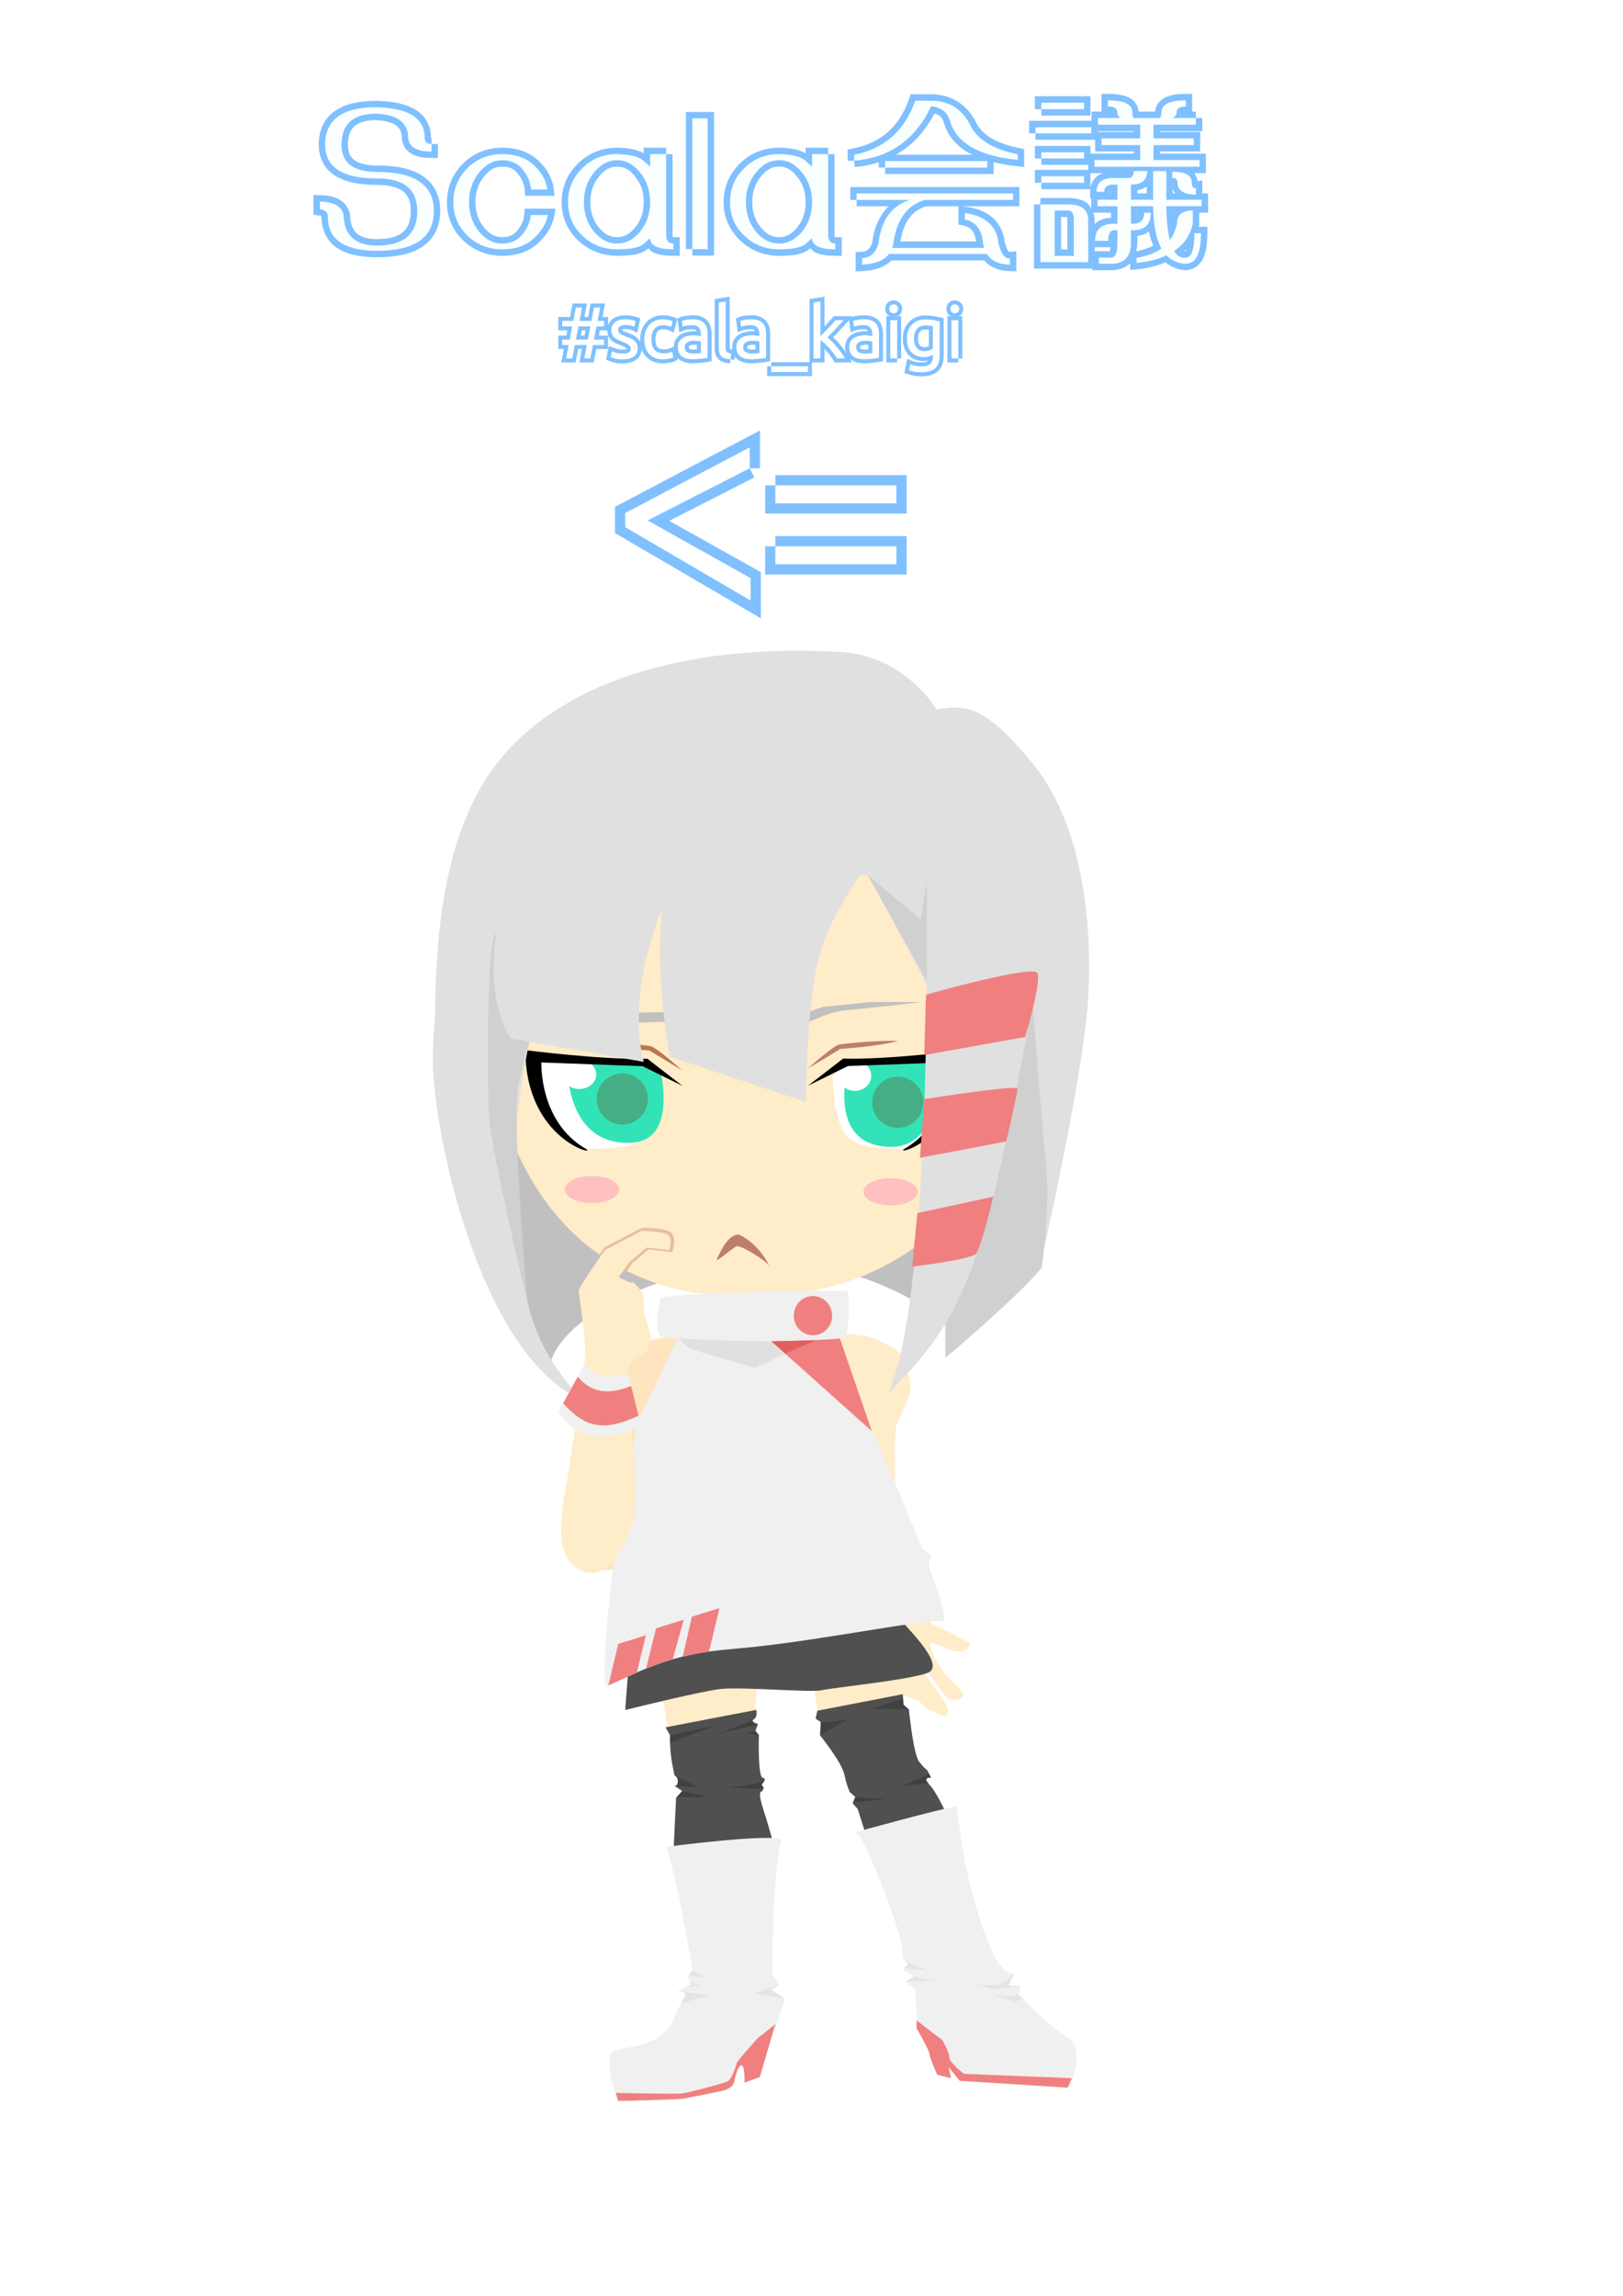 <?xml version="1.0" encoding="UTF-8" standalone="no"?>
<!-- Created with Inkscape (http://www.inkscape.org/) -->

<svg
   xmlns:dc="http://purl.org/dc/elements/1.1/"
   xmlns:cc="http://creativecommons.org/ns#"
   xmlns:rdf="http://www.w3.org/1999/02/22-rdf-syntax-ns#"
   xmlns:svg="http://www.w3.org/2000/svg"
   xmlns="http://www.w3.org/2000/svg"
   xmlns:sodipodi="http://sodipodi.sourceforge.net/DTD/sodipodi-0.dtd"
   xmlns:inkscape="http://www.inkscape.org/namespaces/inkscape"
   width="210mm"
   height="297mm"
   id="svg3273"
   version="1.1"
   inkscape:version="0.48.2 r9819"
   sodipodi:docname="navigate2.svg">
  <defs
     id="defs3275">
    <filter
       color-interpolation-filters="sRGB"
       id="filter4224-5-0"
       inkscape:collect="always">
      <feBlend
         id="feBlend4226-2-2"
         in2="BackgroundImage"
         mode="multiply"
         inkscape:collect="always" />
    </filter>
  </defs>
  <sodipodi:namedview
     id="base"
     pagecolor="#ffffff"
     bordercolor="#666666"
     borderopacity="1.0"
     inkscape:pageopacity="0.0"
     inkscape:pageshadow="2"
     inkscape:zoom="0.7"
     inkscape:cx="467.29374"
     inkscape:cy="647.15082"
     inkscape:document-units="px"
     inkscape:current-layer="layer1"
     showgrid="false"
     inkscape:window-width="1550"
     inkscape:window-height="876"
     inkscape:window-x="50"
     inkscape:window-y="24"
     inkscape:window-maximized="1" />
  <g
     inkscape:label="レイヤー 1"
     inkscape:groupmode="layer"
     id="layer1">
    <rect
       style="fill:#ffffff;fill-opacity:1;fill-rule:nonzero;stroke:none"
       id="rect3119"
       width="744.09"
       height="1052.36"
       x="0"
       y="0.002" />
    <g
       id="g3673"
       transform="matrix(1.408,0,0,1.408,-152.588,-18.73)">
      <path
         inkscape:connector-curvature="0"
         id="path4181-5"
         d="m 238.562,48.312 c -6.037,0.088 -10.841,1.22 -14.281,3.812 -3.441,2.593 -5.219,6.676 -5.219,11.438 0,4.476 1.956,8.335 5.531,10.656 3.576,2.322 8.495,3.281 14.75,3.281 4.357,1.3e-5 7.299,0.889 9.062,2.312 1.764,1.423 2.656,3.42 2.656,6.719 -2e-5,3.578 -0.947,5.818 -2.719,7.344 -1.772,1.526 -4.663,2.469 -9,2.469 -3.416,3e-6 -5.666,-0.778 -7.062,-2.031 -1.397,-1.254 -2.22,-3.154 -2.312,-6.219 l 0,-0.125 -0.031,-0.156 c -0.342,-2.136 -1.634,-4.023 -3.5,-5.125 -1.866,-1.102 -4.17,-1.557 -6.906,-1.625 L 217.25,81 l 0,2.281 0,2.625 0,2 1.969,0.219 c 0.567,0.069 0.767,0.206 0.781,0.219 0.015,0.013 -0.022,-0.082 0,0.156 l 0.031,0 c -0.001,4.451 1.731,8.31 5.094,10.688 3.428,2.424 8.196,3.438 14.219,3.438 6.838,0 12.202,-1.167 16.062,-3.875 3.86,-2.708 5.875,-7.075 5.875,-12.219 -2e-5,-5.052 -2.015,-9.322 -5.875,-11.969 -3.86,-2.647 -9.23,-3.781 -16.062,-3.781 -3.829,1e-5 -6.418,-0.766 -7.906,-1.906 -1.488,-1.14 -2.219,-2.644 -2.219,-5.312 0,-3.099 0.786,-5.04 2.188,-6.344 1.387,-1.29 3.661,-2.128 7.125,-2.219 0.036,7.92e-4 0.058,-9.27e-4 0.094,0 3.517,0.09 5.915,0.839 7.281,1.844 1.38,1.015 2.014,2.23 2.031,4.469 l 0,0.094 0,0.094 c 0.203,2.149 1.502,4.145 3.375,5.219 1.873,1.074 4.165,1.438 6.938,1.438 l 2.219,0 0,-2.219 0,-2.625 -2.219,0 0,-2.25 c -0.283,6e-6 -0.197,0.024 -0.188,0.031 -0.009,-4.017 -1.882,-7.526 -5.25,-9.625 -3.44,-2.144 -8.138,-3.069 -14.188,-3.156 l -0.031,0 -0.031,0 z m 11.906,6.938 c 2.323,1.448 3.239,3.108 3.188,6 l 0,0.094 0,0.094 c 0.033,0.52 0.156,1.078 0.375,1.594 -0.147,-0.063 -0.384,-0.121 -0.5,-0.188 -0.799,-0.458 -1.062,-0.803 -1.156,-1.688 -0.003,-0.025 0.002,-0.037 0,-0.062 -0.051,-2.193 -0.723,-4.204 -1.906,-5.844 z m -23.688,0.625 c -1.361,2.1 -2.031,4.75 -2.031,7.688 0,2.54 0.714,4.826 2,6.688 -2.23,-1.552 -3.219,-3.491 -3.219,-6.688 0,-3.639 1.075,-5.954 3.25,-7.688 z m 26.375,22.594 c 2.494,1.837 3.687,4.254 3.688,8.062 -2e-5,3.723 -1.132,6.15 -3.375,8 1.35,-2.225 2.062,-4.942 2.062,-8 -2e-5,-3.11 -0.808,-5.873 -2.375,-8.062 z m -29.156,8 c 0.041,0.022 0.118,0.04 0.156,0.062 0.891,0.526 1.216,1.003 1.375,2 l 0.062,0 c 0.118,2.599 0.699,4.937 1.875,6.844 -2.102,-1.584 -3.052,-3.66 -3,-7.031 l 0,-0.125 -0.031,-0.125 c -0.05,-0.547 -0.195,-1.105 -0.438,-1.625 z"
         style="font-size:144px;font-style:normal;font-variant:normal;font-weight:bold;font-stretch:normal;text-indent:0;text-align:start;text-decoration:none;line-height:125%;letter-spacing:0px;word-spacing:0px;text-transform:none;direction:ltr;block-progression:tb;writing-mode:lr-tb;text-anchor:start;baseline-shift:baseline;color:#000000;fill:#80c0ff;fill-opacity:1;fill-rule:nonzero;stroke:none;stroke-width:4.455;marker:none;visibility:visible;display:inline;overflow:visible;enable-background:accumulate;font-family:'id-懐流体１P Light';-inkscape-font-specification:'id-懐流体１P Light'" />
      <path
         inkscape:connector-curvature="0"
         id="path4183-4"
         d="m 282.812,64.594 c -5.269,3.1e-5 -9.976,1.898 -13.656,5.531 -3.628,3.628 -5.562,8.223 -5.562,13.344 0,5.12 1.92,9.701 5.562,13.25 3.685,3.545 8.4,5.406 13.656,5.406 4.961,0 9.236,-1.417 12.406,-4.344 3.021,-2.747 4.979,-5.899 5.625,-9.375 l 0.5,-2.656 -2.688,0 -5.938,0 -2.094,0 -0.156,2.062 c -0.13,1.749 -0.842,3.533 -2.344,5.438 -1.32,1.674 -2.842,2.406 -5.312,2.406 -2.411,0 -4.364,-0.971 -6.344,-3.375 -1.978,-2.446 -2.969,-5.275 -2.969,-8.812 -4e-5,-3.538 0.991,-6.367 2.969,-8.812 1.993,-2.501 3.946,-3.5 6.344,-3.5 2.481,2.7e-5 4.03,0.741 5.344,2.375 l 0,0.031 c 1.509,1.833 2.298,3.675 2.469,5.719 l 0.156,2.031 2.062,0 5.625,0 2.531,0 -0.312,-2.5 c -0.49,-3.727 -2.408,-7.092 -5.469,-9.875 -3.171,-2.927 -7.446,-4.344 -12.406,-4.344 z m 10.531,9 c 0.921,1.054 1.635,2.149 2.094,3.281 l -0.906,0 c -0.272,-1.133 -0.64,-2.229 -1.188,-3.281 z M 271.25,74.5 c -1.454,2.675 -2.188,5.696 -2.188,8.969 -4e-5,3.163 0.704,6.11 2.062,8.719 -2.036,-2.48 -3.062,-5.277 -3.062,-8.719 0,-3.509 1.059,-6.385 3.188,-8.969 z m 23.188,15.719 1,0 c -0.478,0.959 -1.191,1.9 -2.031,2.844 0.47,-0.93 0.786,-1.874 1.031,-2.844 z"
         style="font-size:144px;font-style:normal;font-variant:normal;font-weight:bold;font-stretch:normal;text-indent:0;text-align:start;text-decoration:none;line-height:125%;letter-spacing:0px;word-spacing:0px;text-transform:none;direction:ltr;block-progression:tb;writing-mode:lr-tb;text-anchor:start;baseline-shift:baseline;color:#000000;fill:#80c0ff;fill-opacity:1;fill-rule:nonzero;stroke:none;stroke-width:4.455;marker:none;visibility:visible;display:inline;overflow:visible;enable-background:accumulate;font-family:'id-懐流体１P Light';-inkscape-font-specification:'id-懐流体１P Light'" />
      <path
         inkscape:connector-curvature="0"
         id="path4185-1"
         d="m 322.719,64.594 c -5.269,3.1e-5 -9.976,1.898 -13.656,5.531 -3.672,3.625 -5.625,8.217 -5.625,13.344 0,5.127 1.939,9.704 5.625,13.25 3.685,3.545 8.4,5.406 13.656,5.406 4.876,0 8.303,-0.421 10.656,-2.438 l 0.031,0 c 0.08,-0.071 0.112,-0.089 0.188,-0.156 0.498,0.526 0.977,1.095 1.625,1.406 1.869,0.898 4.159,1.188 7.031,1.188 l 2.219,0 0,-2.25 0,-2 0,-2.219 -2.219,0 c -0.371,0 -0.16,0.019 -0.125,0.062 0.035,0.044 -0.156,-0.222 -0.156,-0.969 l 0,-11.281 0,-16.656 -2.219,0 0,-2.219 -5.562,0 -2.25,0 0,1.938 c -2.25,-1.33 -5.234,-1.829 -9.156,-1.938 l -0.031,0 -0.031,0 z m 13.688,4.438 1.125,0 0,14.438 0,11.281 c -2e-5,0.822 0.135,1.62 0.406,2.375 -0.246,-0.075 -0.612,-0.138 -0.781,-0.219 -0.824,-0.396 -0.75,-0.384 -0.75,-0.906 l 0,-5.375 -2.844,2.844 c 1.855,-2.913 2.844,-6.301 2.844,-10 -4e-5,-4.397 -1.322,-8.36 -3.938,-11.594 -0.156,-0.196 -0.338,-0.345 -0.5,-0.531 -10e-4,-0.049 -0.031,-0.04 -0.031,-0.094 l 4.469,0 0,-2.219 z m -13.688,2.125 c 2.347,2.5e-5 4.284,0.994 6.281,3.5 1.978,2.446 2.937,5.275 2.938,8.812 -4e-5,3.538 -0.96,6.367 -2.938,8.812 -1.99,2.425 -3.914,3.375 -6.281,3.375 -2.411,0 -4.364,-0.971 -6.344,-3.375 -1.978,-2.445 -2.969,-5.275 -2.969,-8.812 0,-3.538 0.991,-6.367 2.969,-8.812 1.993,-2.501 3.946,-3.5 6.344,-3.5 z M 311.156,74.5 c -1.454,2.675 -2.188,5.696 -2.188,8.969 0,3.188 0.714,6.157 2.094,8.781 -2.101,-2.497 -3.156,-5.314 -3.156,-8.781 0,-3.511 1.083,-6.38 3.25,-8.969 z"
         style="font-size:144px;font-style:normal;font-variant:normal;font-weight:bold;font-stretch:normal;text-indent:0;text-align:start;text-decoration:none;line-height:125%;letter-spacing:0px;word-spacing:0px;text-transform:none;direction:ltr;block-progression:tb;writing-mode:lr-tb;text-anchor:start;baseline-shift:baseline;color:#000000;fill:#80c0ff;fill-opacity:1;fill-rule:nonzero;stroke:none;stroke-width:4.455;marker:none;visibility:visible;display:inline;overflow:visible;enable-background:accumulate;font-family:'id-懐流体１P Light';-inkscape-font-specification:'id-懐流体１P Light'" />
      <path
         inkscape:connector-curvature="0"
         id="path4187-1"
         d="m 346.594,52.188 0,2.219 0,45.406 2.25,0 0,2.25 5.312,0 2.219,0 0,-2.25 0,-45.406 0,-2.219 -2.219,0 -5.312,0 -2.25,0 z m 4.469,4.438 0.875,0 0,40.969 -0.875,0 0,-40.969 z"
         style="font-size:144px;font-style:normal;font-variant:normal;font-weight:bold;font-stretch:normal;text-indent:0;text-align:start;text-decoration:none;line-height:125%;letter-spacing:0px;word-spacing:0px;text-transform:none;direction:ltr;block-progression:tb;writing-mode:lr-tb;text-anchor:start;baseline-shift:baseline;color:#000000;fill:#80c0ff;fill-opacity:1;fill-rule:nonzero;stroke:none;stroke-width:4.455;marker:none;visibility:visible;display:inline;overflow:visible;enable-background:accumulate;font-family:'id-懐流体１P Light';-inkscape-font-specification:'id-懐流体１P Light'" />
      <path
         inkscape:connector-curvature="0"
         id="path4189-8"
         d="m 378.969,64.594 c -5.269,3.1e-5 -9.976,1.897 -13.656,5.531 -3.672,3.625 -5.625,8.217 -5.625,13.344 0,5.127 1.97,9.704 5.656,13.25 3.685,3.545 8.369,5.406 13.625,5.406 4.876,0 8.303,-0.421 10.656,-2.438 l 0.031,0 c 0.08,-0.071 0.112,-0.089 0.188,-0.156 0.498,0.526 0.977,1.095 1.625,1.406 1.869,0.898 4.159,1.188 7.031,1.188 l 2.25,0 0,-2.25 0,-2 0,-2.219 -2.25,0 c -0.371,0 -0.16,0.019 -0.125,0.062 0.035,0.044 -0.156,-0.222 -0.156,-0.969 l 0,-11.281 0,-16.656 -2.219,0 0,-2.219 -5.562,0 -2.25,0 0,1.938 c -2.25,-1.33 -5.234,-1.829 -9.156,-1.938 l -0.031,0 -0.031,0 z m 13.688,4.438 1.125,0 0,14.438 0,11.281 c -2e-5,0.822 0.135,1.62 0.406,2.375 -0.246,-0.075 -0.612,-0.138 -0.781,-0.219 -0.824,-0.396 -0.75,-0.384 -0.75,-0.906 l 0,-5.375 -2.844,2.844 c 1.855,-2.913 2.844,-6.301 2.844,-10 -6e-5,-4.397 -1.322,-8.36 -3.938,-11.594 -0.156,-0.196 -0.338,-0.345 -0.5,-0.531 -10e-4,-0.049 -0.031,-0.04 -0.031,-0.094 l 4.469,0 0,-2.219 z m -13.688,2.125 c 2.347,2.5e-5 4.284,0.994 6.281,3.5 1.978,2.446 2.937,5.275 2.938,8.812 -4e-5,3.538 -0.96,6.367 -2.938,8.812 -1.99,2.425 -3.914,3.375 -6.281,3.375 -2.411,0 -4.364,-0.971 -6.344,-3.375 -1.978,-2.445 -2.969,-5.275 -2.969,-8.812 0,-3.538 0.991,-6.367 2.969,-8.812 1.993,-2.501 3.946,-3.5 6.344,-3.5 z M 367.406,74.5 c -1.454,2.675 -2.188,5.696 -2.188,8.969 0,3.188 0.714,6.157 2.094,8.781 -2.101,-2.497 -3.156,-5.314 -3.156,-8.781 0,-3.511 1.083,-6.38 3.25,-8.969 z"
         style="font-size:144px;font-style:normal;font-variant:normal;font-weight:bold;font-stretch:normal;text-indent:0;text-align:start;text-decoration:none;line-height:125%;letter-spacing:0px;word-spacing:0px;text-transform:none;direction:ltr;block-progression:tb;writing-mode:lr-tb;text-anchor:start;baseline-shift:baseline;color:#000000;fill:#80c0ff;fill-opacity:1;fill-rule:nonzero;stroke:none;stroke-width:4.455;marker:none;visibility:visible;display:inline;overflow:visible;enable-background:accumulate;font-family:'id-懐流体１P Light';-inkscape-font-specification:'id-懐流体１P Light'" />
      <path
         inkscape:connector-curvature="0"
         id="path4191-4"
         d="m 424.688,46.031 -0.531,1.5 c -3.47,9.859 -9.729,15.385 -19.562,17.344 l -1.812,0.375 0,1.812 0,2.062 2.25,0 0.188,2.219 c 2.958,-0.25 5.727,-0.841 8.344,-1.688 l 0,1.844 2.25,0 0,2.25 35.438,0 2.219,0 0,-2.25 0,-1.875 c 2.504,0.612 5.164,1.116 8.156,1.406 l 2.438,0.25 0,-2.469 0,-1.938 0,-1.812 -1.781,-0.375 c -8.472,-1.718 -13.206,-4.913 -15.125,-9.344 L 447.125,55.25 447.062,55.188 c -3.021,-5.623 -8.191,-8.878 -14.625,-9.156 l -0.062,0 -0.031,0 -6.094,0 -1.562,0 z M 427.75,50.5 l 1.25,0 c -1.873,3.628 -4.042,6.727 -6.625,9.125 2.202,-2.578 3.989,-5.66 5.375,-9.125 z m 5.188,2.219 c 0.735,0.205 1.375,0.466 1.844,0.875 0.731,0.637 1.298,1.591 1.656,3.094 l 0.031,0.125 0.031,0.094 c 1.488,4.127 4.533,7.437 8.781,9.75 0.283,0.154 0.675,0.229 0.969,0.375 l -26.688,0 c 5.563,-3.153 10.058,-7.975 13.375,-14.312 z m 6.938,0.562 c 1.195,1.005 2.292,2.216 3.188,3.844 0.025,0.057 0.069,0.1 0.094,0.156 0.962,2.151 2.535,3.898 4.375,5.5 -0.034,-0.018 -0.092,-0.013 -0.125,-0.031 -3.499,-1.905 -5.617,-4.288 -6.719,-7.344 -0.196,-0.753 -0.494,-1.455 -0.812,-2.125 z M 403.688,78.25 l 0,2.219 0,2.25 2.219,0 0,2.219 11.062,0 c -3.003,3.039 -4.997,7.181 -5.625,12.375 -0.357,1.31 -0.884,2.101 -1.438,2.594 -0.554,0.493 -1.188,0.783 -2.25,0.844 l -2.094,0.094 0,2.125 0,2.25 0,2.312 2.312,-0.094 c 4.322,-0.2 7.802,-1.357 10.125,-3.688 l 32.188,0 c 2.03,2.355 5.17,3.606 8.906,3.688 l 2.281,0.062 0,-2.281 0,-2.188 0,-2.469 -2.438,0.25 c -0.141,0.013 -0.002,0.138 -0.344,-0.312 -0.342,-0.45 -0.841,-1.544 -1.219,-3.188 l -0.031,0 c -0.426,-3.343 -1.78,-6.265 -4.094,-8.344 -2.383,-2.141 -5.593,-3.376 -9.469,-3.875 l -1.156,-0.156 17.594,0 2.219,0 0,-2.219 0,-2.25 0,-2.219 -2.219,0 -54.312,0 -2.219,0 z M 430,84.938 l 11.25,0 0,2.375 0,2.188 0,1.781 1.781,0.375 c 1.516,0.326 2.43,0.928 3.156,1.906 0.593,0.798 0.99,2.046 1.219,3.594 l -26.312,0 C 422.226,90.316 425.068,86.537 430,84.938 z m -10.469,3.5 c -1.471,2.576 -2.583,5.539 -3.062,9.062 l -0.375,1.25 -0.188,0.656 -0.562,0.75 c -0.121,0.159 -0.415,0.257 -0.562,0.406 0.325,-0.661 0.639,-1.342 0.844,-2.094 l 0.062,-0.156 0,-0.188 c 0.477,-4.383 1.808,-7.442 3.844,-9.688 z m 31.281,4.531 c 1.148,1.283 1.941,2.845 2.188,5.094 l 0,0.125 0.031,0.125 c 0.226,0.985 0.494,1.885 0.812,2.688 -0.222,-0.241 -0.575,-0.371 -0.75,-0.656 L 452.5,99.375 l -0.156,-0.562 -0.375,-1.375 c -0.15,-1.657 -0.567,-3.123 -1.156,-4.469 z"
         style="font-size:144px;font-style:normal;font-variant:normal;font-weight:bold;font-stretch:normal;text-indent:0;text-align:start;text-decoration:none;line-height:125%;letter-spacing:0px;word-spacing:0px;text-transform:none;direction:ltr;block-progression:tb;writing-mode:lr-tb;text-anchor:start;baseline-shift:baseline;color:#000000;fill:#80c0ff;fill-opacity:1;fill-rule:nonzero;stroke:none;stroke-width:4.455;marker:none;visibility:visible;display:inline;overflow:visible;enable-background:accumulate;font-family:'id-懐流体１P Light';-inkscape-font-specification:'id-懐流体１P Light'" />
      <path
         inkscape:connector-curvature="0"
         id="path4193-3"
         d="m 490.938,45.906 0,2.25 0,2.125 0,1.781 -1.219,0 -2.219,0 0,2.219 0,0.969 -0.094,0 -19.375,0 -2.219,0 0,2.219 0,2.125 2.219,0 0,0.125 0,2.125 19.375,0 1.344,0 0,1.844 0,2.219 2.219,0 11.188,0 0,0.75 -13.625,0 -1.406,0 0,-0.469 0,-2.219 -2.219,0 -14.844,0 -2.25,0 0,2.219 0,2.125 2.25,0 0,0.094 0,2.125 14.844,0 1.406,0 0,0.656 0,1.094 -1.406,0 -14.844,0 -2.25,0 0,2.25 0,2.25 2.25,0 0,2.219 14.844,0 2.219,0 0,-2.219 0,-2.25 0,-1.094 1.406,0 3,0 c -0.832,0.27 -1.611,0.634 -2.281,1.188 -1.523,1.258 -2.25,3.245 -2.25,5.281 l 0,2.219 0.375,0 0,0.531 0,2.25 0,0.844 c -0.398,-0.677 -0.78,-1.386 -1.406,-1.875 -1.716,-1.342 -3.944,-1.812 -6.531,-1.812 l -9.719,0 0,2.219 -2.219,0 0,20.062 0,2.219 2.219,0 16.625,0 1.469,0 0,0.562 2.219,0 4.25,0 c 2.619,-1e-5 4.97,-0.751 6.625,-2.406 l 0,2.312 2.438,-0.219 c 3.857,-0.378 7.066,-1.233 9.844,-2.406 1.925,1.562 4.224,2.598 6.875,2.719 l 0.062,0 0.031,0 c 2.517,-1e-5 4.847,-1.6 6,-3.906 1.153,-2.306 1.562,-5.233 1.562,-8.969 l 0,-2.219 -2.219,0 -0.844,0 c 0.049,-0.185 0.144,-0.343 0.188,-0.531 l 0.062,-0.25 0,-0.25 0,-3.844 0.844,0 2.219,0 0,-2.25 0,-2.25 0,-2.219 -2,0 0,-1.844 0,-2.688 -1.656,0.312 c -0.129,-1.037 -0.522,-1.954 -1.156,-2.781 l 1.844,0 2.219,0 0,-2.25 0,-2.312 0,-2.219 -2.219,0 -13.75,0 0,-0.75 11.719,0 2.25,0 0,-2.219 0,-2.312 0,-2.25 -2.25,0 -11.719,0 0,-0.281 12.469,0 2.25,0 0,-2.25 0,-2.312 -2.25,0 0,-2.219 -1.281,0 0,-1.781 0,-2.125 0,-2.25 -2.219,0 c -2.981,3e-5 -5.349,0.337 -7.281,1.281 -1.871,0.915 -3.228,2.82 -3.344,4.875 l -5.75,0 c -0.116,-2.061 -1.464,-3.963 -3.344,-4.875 -1.941,-0.942 -4.343,-1.281 -7.344,-1.281 l -2.219,0 z m -23.125,0.812 0,2.25 0,2.25 2.25,0 0,2.219 14.844,0 2.219,0 0,-2.219 0,-2.25 0,-2.25 -2.219,0 -14.844,0 -2.25,0 z M 498.375,51.125 c 0.045,0.02 0.146,0.042 0.188,0.062 0.899,0.436 0.897,0.506 0.906,1.125 l 0,0.031 c 0.024,0.742 0.066,1.346 0.25,2 0.002,0.008 -0.002,0.024 0,0.031 l -1.562,0 0.281,-2.25 c -0.065,-0.018 0.129,0.089 0.219,0.219 0.089,0.13 0.062,0.166 0.062,-0.062 l 0,-0.031 0,-0.031 c -0.011,-0.365 -0.219,-0.728 -0.344,-1.094 z m 16.75,0 c -0.109,0.326 -0.259,0.644 -0.281,0.969 -0.029,0.01 0.048,-0.017 -0.031,0 l 0,0.094 c -3.8e-4,0.01 3e-4,0.022 0,0.031 l 0,0.031 0.031,0 0.219,2.125 -1.406,0 C 513.885,53.698 513.977,53.066 514,52.344 l 0,-0.031 c 0.009,-0.625 0.019,-0.691 0.906,-1.125 0.049,-0.024 0.165,-0.039 0.219,-0.062 z m -8.531,5.375 0.188,0 0,0.094 0,4.781 0,0.094 0,2.125 0,0.094 0,5.188 0,0.094 -0.188,0 0,-0.094 0,-5.188 0,-0.094 0,-2.125 0,-0.094 0,-4.781 0,-0.094 z m -16.969,2.344 0.094,0 12.438,0 0,0.281 -11.188,0 -1.344,0 0,-0.281 z m 21.5,16.094 0.094,0 0,7.719 0,0.031 -0.031,0 0.031,2.188 0,0.062 c 0.015,0.962 0.119,1.681 0.156,2.562 -0.058,-0.925 -0.237,-1.609 -0.25,-2.625 l 0,-2.219 0,-7.719 z m 8.281,0.844 c 0.027,0.014 0.101,0.017 0.125,0.031 0.533,0.321 0.566,0.339 0.531,1.125 l 0,0.062 0,0.094 c 0.009,0.272 0.078,0.561 0.125,0.844 -0.494,-0.305 -0.583,-0.433 -0.625,-1.062 l -0.031,0 c -5.7e-4,-0.358 -0.045,-0.723 -0.125,-1.094 z M 515.688,76.75 515.75,77.375 c 0.029,-0.003 -0.073,-0.029 -0.062,-0.031 l 0,-0.594 z m -16.969,0.625 0.25,0 0,0.031 0,5.25 0,0.031 0,2.188 0,0.031 0,6.094 0,0.031 0,2.188 0,0.031 0,4.375 c -10e-6,1.15 -0.198,1.992 -0.438,2.656 0.121,-0.807 0.188,-1.68 0.188,-2.656 l 0,-4.375 0,-0.031 0,-2.188 0,-0.031 0,-6.094 -2.25,0 0,-0.031 2.25,0 0,-2.219 0,-5.25 0,-0.031 z m 7.938,0.656 0,2.406 -3.25,0 0,-1.094 c 1.208,-0.22 2.322,-0.592 3.25,-1.312 z m 9.031,0.906 c 0.232,0.56 0.52,1.033 0.906,1.5 l -0.906,0 0,-1.5 z M 494.25,79.75 l 0,0.688 -0.094,0 -0.031,-0.594 c -0.009,-0.339 -0.013,-0.103 -0.062,-0.062 -0.01,0.008 0.172,-0.025 0.188,-0.031 z m -22.281,6.781 0.5,0 0,15.562 -0.5,0 0,-15.562 z m 16.094,0.625 1.531,0 4.656,0 0,1.75 c -2.086,0.15 -3.971,0.667 -5.375,1.938 -0.142,0.128 -0.184,0.33 -0.312,0.469 l 0,-1.625 c -10e-6,-0.883 -0.239,-1.719 -0.5,-2.531 z m 15.344,0 0.125,0 0,0.031 c -10e-6,0.353 -0.083,0.311 -0.125,0.5 l 0,-0.531 z m 12.406,0 0.312,0 c -0.085,0.132 -0.207,0.237 -0.281,0.375 -0.006,-0.129 -0.026,-0.244 -0.031,-0.375 z m -32.562,0.25 c 0.581,0.454 0.844,0.96 0.844,2.281 l 0,12.406 -0.531,0 0,-12.406 c -2e-5,-0.807 -0.122,-1.564 -0.312,-2.281 z m -6.344,1.25 2.062,0 c 0.046,0.159 0.125,0.362 0.125,1.031 l 0,10.219 -2.188,0 0,-11.25 z m 43.531,0.5 0,1.5 c -0.593,2.44 -1.62,4.362 -3.125,5.938 0.934,-1.617 1.67,-3.411 2.094,-5.531 l 0.031,-0.25 0,-0.219 c -0.013,-0.855 0.11,-1.032 0.469,-1.312 0.067,-0.052 0.426,-0.07 0.531,-0.125 z m -13,4.531 c 0.347,1.822 0.863,3.429 1.469,4.906 -1.545,0.826 -3.421,1.522 -5.906,1.969 0.211,-0.94 0.406,-1.886 0.406,-2.938 l 0,-2.375 c 1.536,-0.189 2.899,-0.679 4.031,-1.562 z m -18.875,5.469 0.156,0 4.562,0 0.781,0 c -0.068,0.458 -0.115,1.189 -0.188,1.375 l -3.844,0 -1.469,0 0,-1.375 z m 31.812,0.625 c -0.006,0.017 0.006,0.078 0,0.094 -0.16,0.445 -0.3,0.608 -0.344,0.656 l -0.094,0.031 c -0.128,0.013 -0.176,-0.035 -0.281,-0.031 0.257,-0.236 0.478,-0.5 0.719,-0.75 z"
         style="font-size:144px;font-style:normal;font-variant:normal;font-weight:bold;font-stretch:normal;text-indent:0;text-align:start;text-decoration:none;line-height:125%;letter-spacing:0px;word-spacing:0px;text-transform:none;direction:ltr;block-progression:tb;writing-mode:lr-tb;text-anchor:start;baseline-shift:baseline;color:#000000;fill:#80c0ff;fill-opacity:1;fill-rule:nonzero;stroke:none;stroke-width:4.455;marker:none;visibility:visible;display:inline;overflow:visible;enable-background:accumulate;font-family:'id-懐流体１P Light';-inkscape-font-specification:'id-懐流体１P Light'" />
      <path
         d="m 258.25,63.305 0,2.631 c -5.095,3.9e-5 -7.789,-1.545 -8.081,-4.636 -0.042,-5.513 -3.905,-8.352 -11.589,-8.519 -7.726,0.167 -11.589,3.759 -11.589,10.775 0,6.306 4.114,9.459 12.341,9.459 13.155,2.2e-5 19.733,4.51 19.733,13.531 -4e-5,9.229 -6.578,13.844 -19.733,13.844 -11.526,0 -17.227,-4.03 -17.102,-12.09 -0.125,-1.378 -1.044,-2.172 -2.756,-2.38 l 0,-2.631 c 5.011,0.125 7.768,1.754 8.269,4.886 0.209,6.933 4.072,10.399 11.589,10.399 9.313,6e-6 13.969,-4.009 13.969,-12.028 -5e-5,-7.517 -4.657,-11.276 -13.969,-11.276 -12.028,2.8e-5 -18.041,-3.905 -18.041,-11.714 0,-8.519 5.763,-12.863 17.29,-13.03 11.652,0.167 17.415,3.759 17.29,10.775 0.084,1.336 0.877,2.005 2.38,2.005"
         style="font-size:144px;font-style:normal;font-variant:normal;font-weight:bold;font-stretch:normal;line-height:125%;letter-spacing:0px;word-spacing:0px;fill:#f9ffff;fill-opacity:1;stroke:none;font-family:'id-懐流体１P Light';-inkscape-font-specification:'id-懐流体１P Light'"
         id="path4181"
         inkscape:connector-curvature="0" />
      <path
         d="m 265.83,83.476 c 0,-4.594 1.629,-8.519 4.886,-11.777 3.299,-3.257 7.329,-4.886 12.09,-4.886 4.552,2.8e-5 8.185,1.253 10.9,3.759 2.756,2.506 4.343,5.346 4.761,8.519 l -5.638,0 c -0.209,-2.506 -1.19,-4.824 -2.944,-6.953 -1.712,-2.13 -4.072,-3.195 -7.079,-3.195 -3.09,3.3e-5 -5.784,1.441 -8.081,4.322 -2.297,2.84 -3.445,6.243 -3.445,10.211 -5e-5,3.967 1.148,7.371 3.445,10.211 2.297,2.798 4.991,4.197 8.081,4.197 3.007,0 5.366,-1.086 7.079,-3.257 1.712,-2.172 2.652,-4.385 2.819,-6.64 l 5.951,0 c -0.543,2.923 -2.193,5.638 -4.949,8.144 -2.715,2.506 -6.348,3.759 -10.9,3.759 -4.761,0 -8.791,-1.587 -12.09,-4.761 -3.257,-3.174 -4.886,-7.058 -4.886,-11.652"
         style="font-size:144px;font-style:normal;font-variant:normal;font-weight:bold;font-stretch:normal;line-height:125%;letter-spacing:0px;word-spacing:0px;fill:#f9ffff;fill-opacity:1;stroke:none;font-family:'id-懐流体１P Light';-inkscape-font-specification:'id-懐流体１P Light'"
         id="path4183"
         inkscape:connector-curvature="0" />
      <path
         d="m 339.749,66.813 0,16.663 0,11.276 c -4e-5,2.088 0.835,3.132 2.506,3.132 l 0,2.005 c -5.387,0 -8.081,-1.295 -8.081,-3.884 -0.042,0.042 -0.794,0.71 -2.255,2.005 -1.462,1.253 -4.531,1.879 -9.209,1.879 -4.761,0 -8.791,-1.587 -12.09,-4.761 -3.299,-3.174 -4.949,-7.058 -4.949,-11.652 0,-4.594 1.65,-8.519 4.949,-11.777 3.299,-3.257 7.329,-4.886 12.09,-4.886 4.51,0.125 7.538,0.877 9.083,2.255 1.587,1.336 2.38,2.067 2.38,2.193 l 0,-4.448 5.575,0 M 311.184,83.476 c 0,3.967 1.148,7.371 3.445,10.211 2.297,2.798 4.991,4.197 8.081,4.197 3.049,0 5.721,-1.399 8.018,-4.197 2.297,-2.84 3.445,-6.243 3.445,-10.211 -4e-5,-3.967 -1.148,-7.371 -3.445,-10.211 -2.297,-2.882 -4.97,-4.322 -8.018,-4.322 -3.09,3.3e-5 -5.784,1.441 -8.081,4.322 -2.297,2.84 -3.445,6.243 -3.445,10.211"
         style="font-size:144px;font-style:normal;font-variant:normal;font-weight:bold;font-stretch:normal;line-height:125%;letter-spacing:0px;word-spacing:0px;fill:#f9ffff;fill-opacity:1;stroke:none;font-family:'id-懐流体１P Light';-inkscape-font-specification:'id-懐流体１P Light'"
         id="path4185"
         inkscape:connector-curvature="0" />
      <path
         d="m 348.832,99.826 0,-45.416 5.325,0 0,45.416 -5.325,0"
         style="font-size:144px;font-style:normal;font-variant:normal;font-weight:bold;font-stretch:normal;line-height:125%;letter-spacing:0px;word-spacing:0px;fill:#f9ffff;fill-opacity:1;stroke:none;font-family:'id-懐流体１P Light';-inkscape-font-specification:'id-懐流体１P Light'"
         id="path4187"
         inkscape:connector-curvature="0" />
      <path
         d="m 396.003,66.813 0,16.663 0,11.276 c -4e-5,2.088 0.835,3.132 2.506,3.132 l 0,2.005 c -5.387,0 -8.081,-1.295 -8.081,-3.884 -0.042,0.042 -0.794,0.71 -2.255,2.005 -1.462,1.253 -4.531,1.879 -9.209,1.879 -4.761,0 -8.791,-1.587 -12.09,-4.761 -3.299,-3.174 -4.949,-7.058 -4.949,-11.652 0,-4.594 1.65,-8.519 4.949,-11.777 3.299,-3.257 7.329,-4.886 12.09,-4.886 4.51,0.125 7.538,0.877 9.083,2.255 1.587,1.336 2.38,2.067 2.38,2.193 l 0,-4.448 5.575,0 M 367.437,83.476 c 0,3.967 1.148,7.371 3.445,10.211 2.297,2.798 4.991,4.197 8.081,4.197 3.049,0 5.721,-1.399 8.018,-4.197 2.297,-2.84 3.445,-6.243 3.445,-10.211 -5e-5,-3.967 -1.149,-7.371 -3.445,-10.211 -2.297,-2.882 -4.97,-4.322 -8.018,-4.322 -3.09,3.3e-5 -5.784,1.441 -8.081,4.322 -2.297,2.84 -3.445,6.243 -3.445,10.211"
         style="font-size:144px;font-style:normal;font-variant:normal;font-weight:bold;font-stretch:normal;line-height:125%;letter-spacing:0px;word-spacing:0px;fill:#f9ffff;fill-opacity:1;stroke:none;font-family:'id-懐流体１P Light';-inkscape-font-specification:'id-懐流体１P Light'"
         id="path4189"
         inkscape:connector-curvature="0" />
      <path
         d="m 415.798,71.511 0,-2.255 35.456,0 0,2.255 -35.456,0 m -9.898,11.213 0,-2.255 54.312,0 0,2.255 -30.695,0 c -6.223,1.921 -9.856,7.058 -10.9,15.41 l -0.376,1.253 31.948,0 -0.376,-1.378 c -0.334,-4.844 -2.443,-7.684 -6.327,-8.519 l 0,-2.193 c 7.141,0.919 11.046,4.427 11.714,10.524 0.835,3.633 2.151,5.366 3.946,5.199 l 0,2.193 c -3.842,-0.084 -6.494,-1.316 -7.956,-3.696 l -34.078,0 c -1.712,2.255 -4.824,3.487 -9.334,3.696 l 0,-2.255 c 2.923,-0.167 4.824,-1.858 5.701,-5.074 0.877,-8.06 4.51,-13.113 10.9,-15.16 l -18.48,0 m -0.877,-13.594 0,-2.067 c 10.482,-2.088 17.561,-8.352 21.236,-18.793 l 6.076,0 c 5.805,0.251 10.065,2.903 12.779,7.956 2.297,5.304 7.872,8.854 16.726,10.649 l 0,1.942 c -12.905,-1.253 -20.651,-5.471 -23.241,-12.654 -0.877,-3.675 -3.153,-5.659 -6.828,-5.951 -5.471,11.568 -14.387,17.874 -26.749,18.918"
         style="font-size:144px;font-style:normal;font-variant:normal;font-weight:bold;font-stretch:normal;line-height:125%;letter-spacing:0px;word-spacing:0px;fill:#f9ffff;fill-opacity:1;stroke:none;font-family:'id-懐流体１P Light';-inkscape-font-specification:'id-懐流体１P Light'"
         id="path4191"
         inkscape:connector-curvature="0" />
      <path
         d="m 469.734,84.29 9.71,0 c 4.594,1.6e-5 6.891,1.796 6.891,5.387 l 0,14.659 -16.6,0 0,-20.046 m 4.949,2.13 0,15.723 6.64,0 0,-12.466 c -5e-5,-2.172 -0.626,-3.257 -1.879,-3.257 l -4.761,0 m -4.636,-18.104 0,-2.13 14.846,0 0,2.13 -14.846,0 m -2.005,-8.707 0,-2.13 19.357,0 0,2.13 -19.357,0 m 2.005,17.164 0,-2.255 14.846,0 0,2.255 -14.846,0 m 0,-25.558 0,-2.255 14.846,0 0,2.255 -14.846,0 m 26.435,33.702 -6.891,0 0,-2.255 6.891,0 0,-5.262 -1.503,0 c -2.088,0.042 -3.111,0.877 -3.07,2.506 l -2.694,0 c 0,-3.174 1.921,-4.761 5.763,-4.761 l 5.325,0 c 1.211,2.8e-5 1.817,-0.814 1.817,-2.443 l 4.698,0 c -5e-5,3.132 -1.879,4.698 -5.638,4.698 l 0,5.262 7.705,0 0,-9.96 4.573,0 0,9.96 12.278,0 0,2.255 -12.278,0 c 0.084,5.179 0.501,9.104 1.253,11.777 1.169,-1.545 2.005,-3.571 2.506,-6.076 -0.042,-2.715 1.775,-4.134 5.45,-4.26 l 0,4.636 c -0.961,4.134 -3.132,7.288 -6.515,9.459 0.96,1.712 2.297,2.485 4.009,2.318 2.046,-1e-5 3.069,-2.84 3.07,-8.519 l 2.255,0 c -4e-5,7.1 -1.775,10.649 -5.325,10.649 -2.756,-0.125 -4.97,-1.107 -6.64,-2.944 -2.673,1.336 -6.139,2.213 -10.399,2.631 l 0,-1.754 c 3.675,-0.626 6.557,-1.712 8.645,-3.257 -1.838,-3.257 -2.798,-8.144 -2.882,-14.659 l -7.705,0 0,6.076 0.752,0 c 2.547,6e-6 3.821,-1.274 3.821,-3.821 l 2.318,0 c -4e-5,4.051 -2.046,6.076 -6.139,6.076 l -0.752,0 0,4.385 c -5e-5,4.844 -2.297,7.267 -6.891,7.267 l -4.26,0 0,-2.13 4.26,0 c 1.462,-1e-5 2.192,-1.712 2.192,-5.137 l 0,-4.385 -1.19,0 c -1.336,5e-6 -2.005,1.232 -2.005,3.696 l -4.573,0 c 0,-3.967 2.192,-5.951 6.578,-5.951 l 1.19,0 0,-6.076 m 27.25,-30.633 0,2.318 -14.721,0 0,4.761 13.969,0 0,2.318 -13.969,0 0,5.199 15.974,0 0,2.318 -36.458,0 0,-2.318 15.849,0 0,-5.199 -13.406,0 0,-2.318 13.406,0 0,-4.761 -14.659,0 0,-2.318 8.144,0 c -0.919,-0.251 -1.378,-0.919 -1.378,-2.005 -0.042,-1.336 -1.148,-2.005 -3.32,-2.005 l 0,-2.13 c 5.638,5.6e-5 8.478,1.378 8.519,4.134 0.042,1.295 0.23,1.963 0.564,2.005 l 8.77,0 c 0.459,-0.042 0.71,-0.71 0.752,-2.005 0.042,-2.756 2.861,-4.134 8.457,-4.134 l 0,2.13 c -2.088,4.9e-5 -3.153,0.668 -3.195,2.005 -4e-5,1.086 -0.585,1.754 -1.754,2.005 l 8.457,0 m -8.206,20.86 0,-2.193 c 4.636,-0.084 6.891,1.274 6.765,4.072 0.042,1.211 0.522,1.733 1.441,1.566 l 0,2.318 c -4.093,-0.084 -6.223,-1.378 -6.39,-3.884 0.042,-1.378 -0.564,-2.005 -1.817,-1.879"
         style="font-size:144px;font-style:normal;font-variant:normal;font-weight:bold;font-stretch:normal;line-height:125%;letter-spacing:0px;word-spacing:0px;fill:#f9ffff;fill-opacity:1;stroke:none;font-family:'id-懐流体１P Light';-inkscape-font-specification:'id-懐流体１P Light'"
         id="path4193"
         inkscape:connector-curvature="0" />
    </g>
    <g
       id="g3689"
       transform="matrix(1.408,0,0,1.408,-272.29,-18.73)">
      <path
         inkscape:connector-curvature="0"
         id="path6103-6"
         d="m 392.25,118.688 -0.219,1.125 -0.656,3.562 -2.719,0 -1.375,0 0,1.375 0,1.906 0,1.375 1.375,0 1.781,0 -0.312,1.781 -1.469,0 -1.375,0 0,1.406 0,1.906 0,1.375 1.375,0 0.562,0 -0.562,3.031 -0.344,1.656 1.719,0 2.125,0 1.156,0 0.219,-1.125 0.688,-3.562 1.281,0 -0.562,3.031 -0.312,1.656 1.688,0 2.125,0 1.156,0 0.219,-1.125 0.688,-3.562 2.688,0 1.406,0 0,-1.375 0,-1.906 0,-1.406 -1.406,0 -1.812,0 0.344,-1.781 1.469,0 1.406,0 0,-1.375 0,-1.906 0,-1.375 -1.406,0 -0.562,0 0.594,-3.031 0.312,-1.656 -1.688,0 -2.156,0 -1.156,0 -0.219,1.125 -0.656,3.562 -1.312,0 0.594,-3.031 0.312,-1.656 -1.688,0 -2.156,0 -1.156,0 z m 1.719,5.938 0.688,0.125 0,0.5 -0.344,0 -0.438,0 0.031,-0.219 0.062,-0.406 z m 1.5,3.406 1.281,0 -0.344,1.781 -1.281,0 0.344,-1.781 z m -2.781,3.031 0.719,0.156 0,0.5 -0.344,0 -0.469,0 0.031,-0.25 0.062,-0.406 z"
         style="font-size:64px;font-style:normal;font-variant:normal;font-weight:normal;font-stretch:normal;text-indent:0;text-align:start;text-decoration:none;line-height:125%;letter-spacing:0px;word-spacing:0px;text-transform:none;direction:ltr;block-progression:tb;writing-mode:lr-tb;text-anchor:start;baseline-shift:baseline;color:#000000;fill:#80c0ff;fill-opacity:1;fill-rule:nonzero;stroke:none;stroke-width:2.794;marker:none;visibility:visible;display:inline;overflow:visible;enable-background:accumulate;font-family:Ubuntu;-inkscape-font-specification:Ubuntu" />
      <path
         inkscape:connector-curvature="0"
         id="path6105-9"
         d="m 410.562,122.781 c -1.716,2e-5 -3.263,0.4 -4.438,1.344 -1.175,0.922 -1.812,2.356 -1.812,3.875 0,0.756 0.112,1.473 0.438,2.125 0.284,0.568 0.674,1.09 1.156,1.5 0.443,0.377 0.947,0.703 1.5,0.969 l 0.031,0 0.031,0 c 0.479,0.205 0.989,0.42 1.5,0.625 0.009,0.004 0.022,-0.004 0.031,0 0.981,0.398 1.668,0.801 1.938,1 0.156,0.115 0.125,0.041 0.125,0.25 -0.095,0.053 -0.621,0.219 -1.469,0.219 -0.891,0 -1.534,-0.122 -1.906,-0.25 -0.59,-0.202 -1.036,-0.345 -1.281,-0.438 l -1.5,-0.562 -0.344,1.594 -0.438,2.031 -0.25,1.125 1.062,0.438 c 0.379,0.162 0.835,0.312 1.5,0.5 0.013,0.004 0.019,-0.004 0.031,0 0.88,0.266 1.881,0.375 3.125,0.375 1.848,0 3.422,-0.367 4.656,-1.219 l 0.031,0 c 1.256,-0.871 2,-2.339 2,-3.906 0,-0.758 -0.126,-1.474 -0.406,-2.125 -0.003,-0.008 0.003,-0.023 0,-0.031 l -0.031,0 c -0.261,-0.6 -0.633,-1.163 -1.125,-1.594 -0.006,-0.006 -0.025,0.006 -0.031,0 -0.455,-0.406 -0.977,-0.766 -1.562,-1.031 -0.008,-0.004 -0.023,0.004 -0.031,0 -0.533,-0.256 -1.099,-0.504 -1.75,-0.75 l -0.031,0 c -0.451,-0.161 -0.83,-0.336 -1.125,-0.469 -0.265,-0.119 -0.451,-0.244 -0.594,-0.344 -0.005,-0.005 -0.027,0.005 -0.031,0 -0.019,-0.022 -0.051,-0.045 -0.062,-0.062 -9.8e-4,-0.002 0.002,-0.026 0,-0.031 -0.005,-0.008 -0.027,-0.024 -0.031,-0.031 -0.007,-0.028 0,-0.022 0,-0.094 l 0.031,-0.031 c 0.262,-0.145 0.589,-0.219 1.062,-0.219 0.673,1e-5 1.213,0.08 1.594,0.188 l 0.031,0 c 0.488,0.122 0.813,0.248 0.875,0.281 l 1.625,0.875 0.406,-1.812 0.438,-2.031 0.25,-1.188 -1.125,-0.438 c -0.214,-0.08 -0.439,-0.144 -0.719,-0.219 l 0,0.031 c -0.292,-0.083 -0.597,-0.163 -0.938,-0.219 -0.02,-0.004 -0.043,0.004 -0.062,0 -0.366,-0.074 -0.725,-0.151 -1.125,-0.188 l 0,0.031 c -0.416,-0.054 -0.833,-0.094 -1.25,-0.094 z"
         style="font-size:64px;font-style:normal;font-variant:normal;font-weight:normal;font-stretch:normal;text-indent:0;text-align:start;text-decoration:none;line-height:125%;letter-spacing:0px;word-spacing:0px;text-transform:none;direction:ltr;block-progression:tb;writing-mode:lr-tb;text-anchor:start;baseline-shift:baseline;color:#000000;fill:#80c0ff;fill-opacity:1;fill-rule:nonzero;stroke:none;stroke-width:2.794;marker:none;visibility:visible;display:inline;overflow:visible;enable-background:accumulate;font-family:Ubuntu;-inkscape-font-specification:Ubuntu" />
      <path
         inkscape:connector-curvature="0"
         id="path6107-6"
         d="m 423.5,122.781 c -1.132,2e-5 -2.203,0.221 -3.188,0.656 -0.009,0.004 -0.022,-0.004 -0.031,0 l 0,0.031 c -0.947,0.419 -1.798,1.006 -2.469,1.781 -0.672,0.756 -1.172,1.626 -1.531,2.625 l 0,0.031 -0.031,0 c -0.344,1.013 -0.5,2.096 -0.5,3.25 0,1.146 0.147,2.244 0.469,3.25 0.326,1 0.854,1.926 1.531,2.688 0.698,0.762 1.561,1.369 2.531,1.781 1.018,0.424 2.154,0.625 3.375,0.625 0.39,0 0.789,-0.04 1.188,-0.094 0.021,-0.002 0.041,0.002 0.062,0 0.366,-0.035 0.726,-0.089 1.062,-0.156 0.034,-0.005 0.06,-0.026 0.094,-0.031 0.324,-0.054 0.654,-0.112 0.938,-0.188 l 0.031,0 0.031,-0.031 c 0.317,-0.106 0.615,-0.193 0.906,-0.375 l 0.781,-0.5 -0.156,-0.938 -0.344,-1.969 -0.281,-1.844 -1.688,0.812 c -0.145,0.068 -0.453,0.176 -0.906,0.281 -0.387,0.09 -0.864,0.125 -1.406,0.125 -0.638,0 -1.109,-0.089 -1.438,-0.219 -0.009,-0.004 -0.022,0.004 -0.031,0 -0.338,-0.152 -0.577,-0.328 -0.781,-0.562 -0.009,-0.011 -0.022,-0.02 -0.031,-0.031 -0.195,-0.252 -0.348,-0.595 -0.469,-1 -0.12,-0.465 -0.188,-1.01 -0.188,-1.625 0,-1.381 0.31,-2.219 0.719,-2.719 0.437,-0.51 0.964,-0.781 2,-0.781 0.438,1e-5 0.807,0.047 1.156,0.125 l 0.031,0 c 0.391,0.084 0.7,0.199 0.938,0.312 l 1.531,0.719 0.406,-1.625 0.562,-2.031 0.312,-1.188 -1.156,-0.469 c -0.64,-0.26 -1.308,-0.444 -2,-0.562 -0.672,-0.115 -1.355,-0.156 -2.031,-0.156 z"
         style="font-size:64px;font-style:normal;font-variant:normal;font-weight:normal;font-stretch:normal;text-indent:0;text-align:start;text-decoration:none;line-height:125%;letter-spacing:0px;word-spacing:0px;text-transform:none;direction:ltr;block-progression:tb;writing-mode:lr-tb;text-anchor:start;baseline-shift:baseline;color:#000000;fill:#80c0ff;fill-opacity:1;fill-rule:nonzero;stroke:none;stroke-width:2.794;marker:none;visibility:visible;display:inline;overflow:visible;enable-background:accumulate;font-family:Ubuntu;-inkscape-font-specification:Ubuntu" />
      <path
         inkscape:connector-curvature="0"
         id="path6109-3"
         d="m 434.062,122.781 c -0.9,1e-5 -1.758,0.068 -2.562,0.219 -0.01,0.002 -0.021,-0.002 -0.031,0 -0.75,0.126 -1.315,0.234 -1.844,0.469 l -0.969,0.438 0.156,1.062 0.281,1.969 0.25,1.75 1.656,-0.656 c 0.116,-0.048 0.505,-0.157 1.031,-0.25 l 0.031,-0.031 c 0.481,-0.096 1.069,-0.125 1.781,-0.125 0.471,1e-5 0.773,0.074 0.875,0.125 l 0.031,0 0.031,0.031 c 0.199,0.086 0.279,0.161 0.344,0.25 l 0.031,0.031 c 0.059,0.078 0.084,0.199 0.125,0.312 -0.01,-0.001 -0.021,10e-4 -0.031,0 -0.28,-0.034 -0.569,-0.062 -0.844,-0.062 -0.845,0 -1.649,0.104 -2.438,0.281 -0.814,0.183 -1.586,0.455 -2.25,0.875 -0.694,0.44 -1.243,1.069 -1.656,1.781 l -0.031,0 c -0.42,0.767 -0.594,1.646 -0.594,2.562 0,0.922 0.138,1.79 0.5,2.562 0.345,0.735 0.853,1.396 1.5,1.875 l 0.031,0 c 0.621,0.437 1.351,0.749 2.125,0.938 0.754,0.183 1.531,0.281 2.375,0.281 0.563,0 1.125,-0.04 1.688,-0.094 0.011,-7e-4 0.02,7.1e-4 0.031,0 0.551,-0.035 1.055,-0.072 1.531,-0.125 0.471,-0.052 0.905,-0.103 1.281,-0.156 l 0.031,0 0.031,0 c 0.371,-0.067 0.651,-0.124 0.844,-0.156 l 1.156,-0.188 0,-1.188 0,-8.312 c 0,-0.855 -0.103,-1.652 -0.312,-2.406 -0.218,-0.808 -0.604,-1.548 -1.156,-2.156 -0.006,-0.007 -0.025,0.007 -0.031,0 -0.004,-0.004 0.004,-0.027 0,-0.031 -0.554,-0.638 -1.275,-1.074 -2.094,-1.375 -0.006,-0.002 0.006,-0.029 0,-0.031 -0.009,-0.004 -0.022,0.004 -0.031,0 -0.858,-0.334 -1.808,-0.469 -2.875,-0.469 z m 0.562,10.25 c 0.351,0 0.577,0.004 0.812,0.031 l 0,1.594 c -0.354,0.011 -0.736,0.031 -1.188,0.031 -0.76,0 -1.221,-0.171 -1.469,-0.312 -0.092,-0.054 -0.156,-0.036 -0.156,-0.562 0,-0.236 0.021,-0.245 0,-0.219 l 0.031,-0.031 c 0.094,-0.123 0.185,-0.19 0.312,-0.25 l 0,-0.031 0.031,0 c 0.199,-0.1 0.41,-0.155 0.656,-0.188 0.359,-0.045 0.678,-0.062 0.969,-0.062 z"
         style="font-size:64px;font-style:normal;font-variant:normal;font-weight:normal;font-stretch:normal;text-indent:0;text-align:start;text-decoration:none;line-height:125%;letter-spacing:0px;word-spacing:0px;text-transform:none;direction:ltr;block-progression:tb;writing-mode:lr-tb;text-anchor:start;baseline-shift:baseline;color:#000000;fill:#80c0ff;fill-opacity:1;fill-rule:nonzero;stroke:none;stroke-width:2.794;marker:none;visibility:visible;display:inline;overflow:visible;enable-background:accumulate;font-family:Ubuntu;-inkscape-font-specification:Ubuntu" />
      <path
         inkscape:connector-curvature="0"
         id="path6111-7"
         d="m 446.812,116.312 -1.625,0.281 -2.375,0.406 -1.188,0.188 0,1.188 0,15.938 c 0,1.487 0.378,2.842 1.344,3.781 1.002,0.974 2.413,1.305 4.062,1.344 l 0.031,-1.375 1.375,0.219 0.344,-2 0.25,-1.438 -1.438,-0.188 c -0.295,-0.04 -0.515,-0.083 -0.688,-0.125 -0.008,-0.002 -0.024,0.002 -0.031,0 -0.022,-0.083 -0.062,-0.283 -0.062,-0.594 l 0,-15.969 0,-1.656 z"
         style="font-size:64px;font-style:normal;font-variant:normal;font-weight:normal;font-stretch:normal;text-indent:0;text-align:start;text-decoration:none;line-height:125%;letter-spacing:0px;word-spacing:0px;text-transform:none;direction:ltr;block-progression:tb;writing-mode:lr-tb;text-anchor:start;baseline-shift:baseline;color:#000000;fill:#80c0ff;fill-opacity:1;fill-rule:nonzero;stroke:none;stroke-width:2.794;marker:none;visibility:visible;display:inline;overflow:visible;enable-background:accumulate;font-family:Ubuntu;-inkscape-font-specification:Ubuntu" />
      <path
         inkscape:connector-curvature="0"
         id="path6113-1"
         d="m 454.375,122.781 c -0.9,1e-5 -1.758,0.068 -2.562,0.219 -0.01,0.002 -0.021,-0.002 -0.031,0 -0.75,0.126 -1.315,0.234 -1.844,0.469 l -0.969,0.438 0.156,1.062 0.281,1.969 0.25,1.75 1.656,-0.656 c 0.116,-0.048 0.505,-0.157 1.031,-0.25 l 0.031,-0.031 c 0.481,-0.096 1.069,-0.125 1.781,-0.125 0.471,1e-5 0.742,0.074 0.844,0.125 l 0.062,0 0.031,0.031 c 0.199,0.086 0.279,0.161 0.344,0.25 l 0,0.031 c 0.058,0.076 0.085,0.203 0.125,0.312 -0.28,-0.034 -0.569,-0.062 -0.844,-0.062 -0.845,0 -1.649,0.104 -2.438,0.281 -0.814,0.183 -1.586,0.455 -2.25,0.875 -0.694,0.44 -1.274,1.069 -1.688,1.781 -0.42,0.767 -0.625,1.646 -0.625,2.562 0,0.922 0.169,1.79 0.531,2.562 0.345,0.735 0.853,1.396 1.5,1.875 l 0.031,0 c 0.621,0.437 1.32,0.749 2.094,0.938 0.754,0.183 1.562,0.281 2.406,0.281 0.563,0 1.125,-0.04 1.688,-0.094 0.011,-7e-4 0.02,7.1e-4 0.031,0 0.551,-0.035 1.055,-0.072 1.531,-0.125 0.471,-0.052 0.905,-0.103 1.281,-0.156 l 0.031,0 c 0.371,-0.067 0.651,-0.124 0.844,-0.156 l 1.188,-0.188 0,-1.188 0,-8.312 c 0,-0.855 -0.103,-1.652 -0.312,-2.406 -0.218,-0.808 -0.604,-1.548 -1.156,-2.156 -0.006,-0.007 -0.025,0.007 -0.031,0 -0.004,-0.004 0.004,-0.027 0,-0.031 -0.554,-0.638 -1.275,-1.074 -2.094,-1.375 -0.006,-0.002 0.006,-0.029 0,-0.031 -0.009,-0.004 -0.022,0.004 -0.031,0 -0.858,-0.334 -1.808,-0.469 -2.875,-0.469 z m 0.562,10.25 c 0.351,0 0.577,0.004 0.812,0.031 l 0,1.594 c -0.354,0.011 -0.736,0.031 -1.188,0.031 -0.76,0 -1.221,-0.171 -1.469,-0.312 -0.092,-0.054 -0.156,-0.036 -0.156,-0.562 0,-0.236 0.021,-0.245 0,-0.219 l 0.031,-0.031 c 0.094,-0.123 0.185,-0.19 0.312,-0.25 l 0,-0.031 0.031,0 c 0.19,-0.095 0.393,-0.154 0.625,-0.188 0.011,-0.001 0.02,0.001 0.031,0 0.346,-0.042 0.687,-0.062 0.969,-0.062 z"
         style="font-size:64px;font-style:normal;font-variant:normal;font-weight:normal;font-stretch:normal;text-indent:0;text-align:start;text-decoration:none;line-height:125%;letter-spacing:0px;word-spacing:0px;text-transform:none;direction:ltr;block-progression:tb;writing-mode:lr-tb;text-anchor:start;baseline-shift:baseline;color:#000000;fill:#80c0ff;fill-opacity:1;fill-rule:nonzero;stroke:none;stroke-width:2.794;marker:none;visibility:visible;display:inline;overflow:visible;enable-background:accumulate;font-family:Ubuntu;-inkscape-font-specification:Ubuntu" />
      <path
         inkscape:connector-curvature="0"
         id="path6115-8"
         d="m 461.25,139.094 0,1.406 -1.406,0 0,2 0,1.406 1.406,0 12.781,0 1.375,0 0,-1.406 0,-2 0,-1.406 -1.375,0 -12.781,0 z"
         style="font-size:64px;font-style:normal;font-variant:normal;font-weight:normal;font-stretch:normal;text-indent:0;text-align:start;text-decoration:none;line-height:125%;letter-spacing:0px;word-spacing:0px;text-transform:none;direction:ltr;block-progression:tb;writing-mode:lr-tb;text-anchor:start;baseline-shift:baseline;color:#000000;fill:#80c0ff;fill-opacity:1;fill-rule:nonzero;stroke:none;stroke-width:2.794;marker:none;visibility:visible;display:inline;overflow:visible;enable-background:accumulate;font-family:Ubuntu;-inkscape-font-specification:Ubuntu" />
      <path
         inkscape:connector-curvature="0"
         id="path6117-8"
         d="m 479.75,116.312 -1.656,0.281 -2.375,0.406 -1.156,0.188 0,1.188 0,19.406 0,1.406 1.406,0 2.375,0 1.406,0 0,-1.406 0,-3.281 c 0.197,0.204 0.398,0.372 0.594,0.594 l 0.031,0.031 c 0.476,0.524 0.913,1.065 1.344,1.656 l 0.031,0.031 0,0.031 c 0.446,0.573 0.831,1.114 1.156,1.656 l 0.406,0.688 0.812,0 2.781,0 2.406,0 -1.188,-2.094 c -0.371,-0.65 -0.826,-1.317 -1.344,-2.031 -0.509,-0.72 -1.048,-1.41 -1.625,-2.094 -0.009,-0.012 -0.022,-0.019 -0.031,-0.031 -0.561,-0.699 -1.148,-1.366 -1.75,-1.969 -0.006,-0.006 -0.025,0.006 -0.031,0 -0.196,-0.201 -0.37,-0.349 -0.562,-0.531 0.142,-0.147 0.26,-0.286 0.406,-0.438 0.511,-0.528 1.006,-1.051 1.5,-1.562 l 0,-0.031 c 0.5,-0.534 1.003,-1.045 1.469,-1.562 0.457,-0.508 0.862,-0.985 1.25,-1.406 l 2.156,-2.344 -3.188,0 -2.781,0 -0.625,0 -0.438,0.5 c -0.298,0.348 -0.641,0.747 -1.062,1.219 -0.424,0.458 -0.868,0.928 -1.344,1.438 -0.127,0.136 -0.247,0.272 -0.375,0.406 l 0,-8.688 0,-1.656 z m 0.594,13.75 0.438,0.406 -0.531,0.688 c -0.193,-0.162 -0.372,-0.324 -0.562,-0.469 0.204,-0.204 0.434,-0.402 0.656,-0.625 z"
         style="font-size:64px;font-style:normal;font-variant:normal;font-weight:normal;font-stretch:normal;text-indent:0;text-align:start;text-decoration:none;line-height:125%;letter-spacing:0px;word-spacing:0px;text-transform:none;direction:ltr;block-progression:tb;writing-mode:lr-tb;text-anchor:start;baseline-shift:baseline;color:#000000;fill:#80c0ff;fill-opacity:1;fill-rule:nonzero;stroke:none;stroke-width:2.794;marker:none;visibility:visible;display:inline;overflow:visible;enable-background:accumulate;font-family:Ubuntu;-inkscape-font-specification:Ubuntu" />
      <path
         inkscape:connector-curvature="0"
         id="path6119-9"
         d="m 493.562,122.781 c -0.899,1e-5 -1.727,0.068 -2.531,0.219 -0.01,0.002 -0.021,-0.002 -0.031,0 -0.75,0.126 -1.315,0.234 -1.844,0.469 l -0.969,0.438 0.156,1.062 0.281,1.969 0.25,1.75 1.656,-0.656 c 0.116,-0.048 0.473,-0.157 1,-0.25 l 0.031,0 0,-0.031 c 0.481,-0.096 1.1,-0.125 1.812,-0.125 0.471,1e-5 0.742,0.074 0.844,0.125 l 0.031,0 0.062,0.031 c 0.199,0.086 0.279,0.161 0.344,0.25 l 0,0.031 c 0.058,0.076 0.085,0.203 0.125,0.312 -0.28,-0.034 -0.569,-0.062 -0.844,-0.062 -0.845,0 -1.681,0.104 -2.469,0.281 -0.814,0.183 -1.555,0.455 -2.219,0.875 -0.694,0.44 -1.274,1.069 -1.688,1.781 -0.42,0.767 -0.625,1.646 -0.625,2.562 0,0.922 0.169,1.79 0.531,2.562 0.345,0.735 0.853,1.396 1.5,1.875 l 0.031,0 c 0.621,0.437 1.32,0.749 2.094,0.938 0.754,0.183 1.562,0.281 2.406,0.281 0.552,0 1.105,-0.042 1.656,-0.094 0.022,-0.001 0.041,0.001 0.062,0 0.539,-0.035 1.064,-0.073 1.531,-0.125 0.471,-0.052 0.874,-0.103 1.25,-0.156 l 0.031,0 0.031,0 c 0.371,-0.067 0.651,-0.124 0.844,-0.156 l 1.188,-0.188 0,-1.188 0,-8.312 c 0,-0.855 -0.103,-1.652 -0.312,-2.406 -0.218,-0.808 -0.604,-1.548 -1.156,-2.156 -0.006,-0.007 -0.026,0.007 -0.031,0 -0.004,-0.004 0.004,-0.027 0,-0.031 -0.549,-0.631 -1.284,-1.074 -2.094,-1.375 l 0,-0.031 c -0.018,-0.007 -0.044,0.007 -0.062,0 -0.851,-0.326 -1.819,-0.469 -2.875,-0.469 z m 0.562,10.25 c 0.355,0 0.607,0.004 0.844,0.031 l 0,1.594 c -0.354,0.011 -0.736,0.031 -1.188,0.031 -0.76,0 -1.221,-0.171 -1.469,-0.312 -0.093,-0.055 -0.188,-0.036 -0.188,-0.562 0,-0.236 0.052,-0.245 0.031,-0.219 l 0,-0.031 0.031,0 c 0.094,-0.123 0.185,-0.19 0.312,-0.25 l 0,-0.031 0.031,0 c 0.199,-0.1 0.379,-0.155 0.625,-0.188 0.359,-0.045 0.678,-0.062 0.969,-0.062 z"
         style="font-size:64px;font-style:normal;font-variant:normal;font-weight:normal;font-stretch:normal;text-indent:0;text-align:start;text-decoration:none;line-height:125%;letter-spacing:0px;word-spacing:0px;text-transform:none;direction:ltr;block-progression:tb;writing-mode:lr-tb;text-anchor:start;baseline-shift:baseline;color:#000000;fill:#80c0ff;fill-opacity:1;fill-rule:nonzero;stroke:none;stroke-width:2.794;marker:none;visibility:visible;display:inline;overflow:visible;enable-background:accumulate;font-family:Ubuntu;-inkscape-font-specification:Ubuntu" />
      <path
         inkscape:connector-curvature="0"
         id="path6121-7"
         d="m 503.781,117.594 c -0.742,3e-5 -1.521,0.301 -2.062,0.812 -0.586,0.551 -0.875,1.365 -0.875,2.125 0,0.76 0.283,1.596 0.844,2.156 l 0.031,0.031 0.031,0.031 c 0.252,0.224 0.62,0.215 0.938,0.344 l -0.094,0 -1.375,0 0,1.406 0,13.281 0,1.406 1.375,0 2.375,0 0,-1.406 1.406,0 0,-13.281 0,-1.406 -1.406,0 -0.125,0 c 0.332,-0.133 0.712,-0.133 0.969,-0.375 0.585,-0.552 0.906,-1.411 0.906,-2.188 0,-0.748 -0.308,-1.551 -0.875,-2.094 -0.007,-0.007 -0.024,0.007 -0.031,0 -0.017,-0.016 -0.014,-0.047 -0.031,-0.062 l -0.031,0.031 c -0.529,-0.489 -1.259,-0.812 -1.969,-0.812 z m 0,2.781 c 0.109,1e-5 0.046,-0.016 0.094,0.031 l 0.031,0.031 0.031,0.031 c 0.004,0.004 -0.031,-0.115 -0.031,0.062 0,0.178 0.028,0.13 0,0.156 -0.041,0.038 0.003,0.031 -0.125,0.031 -0.106,0 -0.09,-0.03 -0.125,-0.062 -0.007,-0.005 0,0.004 0,-0.125 0,-0.194 -0.025,-0.1 -0.031,-0.094 l 0.031,0 c 0.072,-0.068 0.016,-0.062 0.125,-0.062 z"
         style="font-size:64px;font-style:normal;font-variant:normal;font-weight:normal;font-stretch:normal;text-indent:0;text-align:start;text-decoration:none;line-height:125%;letter-spacing:0px;word-spacing:0px;text-transform:none;direction:ltr;block-progression:tb;writing-mode:lr-tb;text-anchor:start;baseline-shift:baseline;color:#000000;fill:#80c0ff;fill-opacity:1;fill-rule:nonzero;stroke:none;stroke-width:2.794;marker:none;visibility:visible;display:inline;overflow:visible;enable-background:accumulate;font-family:Ubuntu;-inkscape-font-specification:Ubuntu" />
      <path
         inkscape:connector-curvature="0"
         id="path6123-2"
         d="m 514.781,122.812 c -1.152,1e-5 -2.232,0.21 -3.219,0.625 -0.009,0.004 -0.022,-0.004 -0.031,0 l 0,0.031 c -0.955,0.392 -1.807,0.953 -2.5,1.688 -0.679,0.722 -1.216,1.593 -1.562,2.562 -0.003,0.009 0.003,0.023 0,0.031 -0.344,0.962 -0.5,2.026 -0.5,3.125 0,1.236 0.148,2.343 0.531,3.344 0.364,0.952 0.891,1.807 1.562,2.5 0.666,0.666 1.492,1.177 2.375,1.5 0.871,0.311 1.801,0.469 2.75,0.469 0.509,0 0.94,-0.138 1.406,-0.219 -0.028,0.032 -0.033,0.161 -0.062,0.188 l 0,0.031 c -0.219,0.201 -0.865,0.469 -2.094,0.469 -0.654,-1e-5 -1.279,-0.088 -1.875,-0.219 l -0.031,0 c -0.622,-0.124 -1.127,-0.26 -1.5,-0.406 l -1.531,-0.594 -0.344,1.594 -0.438,2.094 -0.25,1.188 1.156,0.406 c 0.628,0.216 1.341,0.385 2.125,0.531 0.839,0.153 1.715,0.25 2.625,0.25 2.345,0 4.31,-0.523 5.719,-1.75 1.442,-1.256 2.062,-3.216 2.062,-5.5 l 0,-11.844 0,-1.094 -1.062,-0.25 c -0.599,-0.145 -1.304,-0.312 -2.156,-0.469 l 0,0.031 c -0.934,-0.192 -1.989,-0.312 -3.156,-0.312 z m 2.812,3.062 c 0.312,0.058 0.514,0.132 0.781,0.188 l 0,0.531 -1,0 0.219,-0.719 z m -2.781,1.844 c 0.548,1e-5 0.914,0.026 1.188,0.062 l 0,5.75 c -0.11,0.051 -0.138,0.104 -0.281,0.156 -0.012,0.004 -0.019,-0.004 -0.031,0 -0.367,0.115 -0.789,0.188 -1.281,0.188 -0.287,1e-5 -0.552,-0.075 -0.844,-0.188 l 0,0.031 c -0.219,-0.088 -0.421,-0.231 -0.625,-0.438 -0.012,-0.012 -0.019,-0.019 -0.031,-0.031 -0.169,-0.194 -0.325,-0.474 -0.469,-0.844 -0.122,-0.355 -0.219,-0.879 -0.219,-1.531 0,-1.136 0.285,-1.866 0.719,-2.406 0.429,-0.513 0.902,-0.75 1.875,-0.75 z m 3.562,7.656 0,1.094 -0.938,0 -0.281,-0.438 c 0.378,-0.17 0.781,-0.319 1.094,-0.562 l 0.125,-0.094 z"
         style="font-size:64px;font-style:normal;font-variant:normal;font-weight:normal;font-stretch:normal;text-indent:0;text-align:start;text-decoration:none;line-height:125%;letter-spacing:0px;word-spacing:0px;text-transform:none;direction:ltr;block-progression:tb;writing-mode:lr-tb;text-anchor:start;baseline-shift:baseline;color:#000000;fill:#80c0ff;fill-opacity:1;fill-rule:nonzero;stroke:none;stroke-width:2.794;marker:none;visibility:visible;display:inline;overflow:visible;enable-background:accumulate;font-family:Ubuntu;-inkscape-font-specification:Ubuntu" />
      <path
         inkscape:connector-curvature="0"
         id="path6125-7"
         d="m 525.031,117.594 c -0.742,3e-5 -1.521,0.301 -2.062,0.812 -0.586,0.551 -0.875,1.365 -0.875,2.125 0,0.76 0.283,1.596 0.844,2.156 l 0.031,0.031 L 523,122.75 c 0.237,0.211 0.579,0.217 0.875,0.344 l -1.406,0 0,1.406 0,13.281 0,1.406 1.406,0 2.375,0 0,-1.406 1.375,0 0,-13.281 0,-1.406 -1.375,0 -0.156,0 c 0.332,-0.133 0.712,-0.133 0.969,-0.375 0.585,-0.552 0.906,-1.411 0.906,-2.188 0,-0.748 -0.308,-1.551 -0.875,-2.094 -0.007,-0.007 -0.024,0.007 -0.031,0 -0.017,-0.016 -0.014,-0.047 -0.031,-0.062 L 527,118.406 c -0.529,-0.489 -1.259,-0.812 -1.969,-0.812 z m 0,2.781 c 0.109,1e-5 0.046,-0.016 0.094,0.031 l 0.031,0.031 0.031,0.031 c 0.004,0.004 -0.031,-0.115 -0.031,0.062 0,0.177 0.028,0.13 0,0.156 -0.041,0.038 0.003,0.031 -0.125,0.031 -0.075,0 -0.074,-0.02 -0.094,-0.031 -0.012,-0.004 -0.031,0.006 -0.031,-0.156 0,-0.194 0.007,-0.1 0,-0.094 0.072,-0.068 0.016,-0.062 0.125,-0.062 z"
         style="font-size:64px;font-style:normal;font-variant:normal;font-weight:normal;font-stretch:normal;text-indent:0;text-align:start;text-decoration:none;line-height:125%;letter-spacing:0px;word-spacing:0px;text-transform:none;direction:ltr;block-progression:tb;writing-mode:lr-tb;text-anchor:start;baseline-shift:baseline;color:#000000;fill:#80c0ff;fill-opacity:1;fill-rule:nonzero;stroke:none;stroke-width:2.794;marker:none;visibility:visible;display:inline;overflow:visible;enable-background:accumulate;font-family:Ubuntu;-inkscape-font-specification:Ubuntu" />
      <path
         inkscape:connector-curvature="0"
         d="m 394.665,124.758 4.138,0 0.894,-4.675 2.146,0 -0.894,4.675 2.248,0 0,1.89 -2.631,0 -0.868,4.572 3.5,0 0,1.89 -3.857,0 -0.894,4.675 -2.146,0 0.894,-4.675 -4.138,0 -0.894,4.675 -2.146,0 0.894,-4.675 -2.248,0 0,-1.89 2.605,0 0.869,-4.572 -3.474,0 0,-1.89 3.857,0 0.894,-4.675 2.146,0 -0.894,4.675 m -1.252,6.463 4.138,0 0.894,-4.572 -4.138,0 -0.894,4.572"
         style="font-size:64px;font-style:normal;font-variant:normal;font-weight:normal;font-stretch:normal;line-height:125%;letter-spacing:0px;word-spacing:0px;fill:#ffffff;fill-opacity:1;stroke:none;font-family:Ubuntu;-inkscape-font-specification:Ubuntu"
         id="path6103" />
      <path
         inkscape:connector-curvature="0"
         d="m 409.608,136.074 c 0.971,0 1.686,-0.128 2.146,-0.383 0.477,-0.255 0.715,-0.664 0.715,-1.226 0,-0.579 -0.23,-1.039 -0.69,-1.379 -0.46,-0.341 -1.218,-0.724 -2.273,-1.149 -0.511,-0.204 -1.005,-0.409 -1.482,-0.613 -0.46,-0.221 -0.86,-0.477 -1.201,-0.766 -0.341,-0.289 -0.613,-0.639 -0.817,-1.047 -0.204,-0.409 -0.307,-0.911 -0.307,-1.507 0,-1.175 0.434,-2.103 1.303,-2.784 0.868,-0.698 2.052,-1.047 3.551,-1.047 0.375,2e-5 0.749,0.025 1.124,0.077 0.375,0.034 0.724,0.085 1.047,0.153 0.324,0.051 0.605,0.111 0.843,0.179 0.255,0.068 0.451,0.128 0.588,0.179 l -0.434,2.044 c -0.255,-0.136 -0.656,-0.272 -1.201,-0.409 -0.545,-0.153 -1.201,-0.23 -1.967,-0.23 -0.664,1e-5 -1.243,0.136 -1.737,0.409 -0.494,0.255 -0.741,0.664 -0.741,1.226 0,0.29 0.051,0.545 0.153,0.766 0.119,0.221 0.29,0.426 0.511,0.613 0.238,0.17 0.528,0.332 0.869,0.485 0.341,0.153 0.749,0.315 1.226,0.485 0.63,0.238 1.192,0.477 1.686,0.715 0.494,0.221 0.911,0.485 1.252,0.792 0.358,0.307 0.63,0.681 0.817,1.124 0.187,0.426 0.281,0.954 0.281,1.584 0,1.226 -0.46,2.154 -1.379,2.784 -0.903,0.63 -2.197,0.945 -3.883,0.945 -1.175,0 -2.095,-0.102 -2.759,-0.307 -0.664,-0.187 -1.115,-0.332 -1.354,-0.434 l 0.434,-2.044 c 0.272,0.102 0.707,0.255 1.303,0.46 0.596,0.204 1.388,0.307 2.376,0.307"
         style="font-size:64px;font-style:normal;font-variant:normal;font-weight:normal;font-stretch:normal;line-height:125%;letter-spacing:0px;word-spacing:0px;fill:#ffffff;fill-opacity:1;stroke:none;font-family:Ubuntu;-inkscape-font-specification:Ubuntu"
         id="path6105" />
      <path
         inkscape:connector-curvature="0"
         d="m 423.665,138.092 c -1.073,0 -2.018,-0.17 -2.835,-0.511 -0.8,-0.341 -1.482,-0.817 -2.044,-1.43 -0.545,-0.613 -0.954,-1.337 -1.226,-2.171 -0.272,-0.851 -0.409,-1.788 -0.409,-2.81 0,-1.022 0.145,-1.958 0.434,-2.81 0.307,-0.851 0.732,-1.584 1.277,-2.197 0.545,-0.63 1.209,-1.115 1.992,-1.456 0.8,-0.358 1.686,-0.536 2.657,-0.536 0.596,2e-5 1.192,0.051 1.788,0.153 0.596,0.102 1.167,0.264 1.711,0.485 l -0.536,2.018 c -0.358,-0.17 -0.775,-0.307 -1.252,-0.409 -0.46,-0.102 -0.954,-0.153 -1.482,-0.153 -1.328,1e-5 -2.35,0.417 -3.065,1.252 -0.698,0.834 -1.047,2.052 -1.047,3.653 0,0.715 0.077,1.371 0.23,1.967 0.17,0.596 0.426,1.107 0.766,1.533 0.358,0.426 0.809,0.758 1.354,0.996 0.545,0.221 1.209,0.332 1.992,0.332 0.63,0 1.201,-0.06 1.711,-0.179 0.511,-0.119 0.911,-0.247 1.201,-0.383 l 0.332,1.992 c -0.136,0.085 -0.332,0.17 -0.588,0.255 -0.255,0.068 -0.545,0.128 -0.869,0.179 -0.324,0.068 -0.673,0.119 -1.047,0.153 -0.358,0.051 -0.707,0.077 -1.047,0.077"
         style="font-size:64px;font-style:normal;font-variant:normal;font-weight:normal;font-stretch:normal;line-height:125%;letter-spacing:0px;word-spacing:0px;fill:#ffffff;fill-opacity:1;stroke:none;font-family:Ubuntu;-inkscape-font-specification:Ubuntu"
         id="path6107" />
      <path
         inkscape:connector-curvature="0"
         d="m 434.262,136.074 c 0.562,0 1.056,-0.009 1.482,-0.025 0.443,-0.034 0.809,-0.085 1.098,-0.153 l 0,-3.959 c -0.17,-0.085 -0.451,-0.153 -0.843,-0.204 -0.375,-0.068 -0.834,-0.102 -1.379,-0.102 -0.358,0 -0.741,0.025 -1.149,0.077 -0.392,0.051 -0.758,0.162 -1.098,0.332 -0.324,0.153 -0.596,0.375 -0.817,0.664 -0.221,0.272 -0.332,0.639 -0.332,1.098 0,0.851 0.272,1.447 0.817,1.788 0.545,0.324 1.286,0.485 2.222,0.485 m -0.204,-11.903 c 0.954,1e-5 1.754,0.128 2.401,0.383 0.664,0.238 1.192,0.588 1.584,1.047 0.409,0.443 0.698,0.979 0.869,1.609 0.17,0.613 0.255,1.294 0.255,2.044 l 0,8.302 c -0.204,0.034 -0.494,0.085 -0.869,0.153 -0.358,0.051 -0.766,0.102 -1.226,0.153 -0.46,0.051 -0.962,0.094 -1.507,0.128 -0.528,0.051 -1.056,0.077 -1.584,0.077 -0.749,0 -1.439,-0.077 -2.069,-0.23 -0.63,-0.153 -1.175,-0.392 -1.635,-0.715 -0.46,-0.341 -0.817,-0.783 -1.073,-1.328 -0.255,-0.545 -0.383,-1.201 -0.383,-1.967 0,-0.732 0.145,-1.362 0.434,-1.89 0.307,-0.528 0.715,-0.954 1.226,-1.277 0.511,-0.324 1.107,-0.562 1.788,-0.715 0.681,-0.153 1.396,-0.23 2.146,-0.23 0.238,0 0.485,0.017 0.741,0.051 0.255,0.017 0.494,0.051 0.715,0.102 0.238,0.034 0.443,0.068 0.613,0.102 0.17,0.034 0.29,0.06 0.358,0.077 l 0,-0.664 c 0,-0.392 -0.043,-0.775 -0.128,-1.149 -0.085,-0.392 -0.238,-0.732 -0.46,-1.022 -0.221,-0.307 -0.528,-0.545 -0.92,-0.715 -0.375,-0.187 -0.868,-0.281 -1.482,-0.281 -0.783,1e-5 -1.473,0.06 -2.069,0.179 -0.579,0.102 -1.013,0.213 -1.303,0.332 l -0.281,-1.967 c 0.307,-0.136 0.817,-0.264 1.533,-0.383 0.715,-0.136 1.49,-0.204 2.325,-0.204"
         style="font-size:64px;font-style:normal;font-variant:normal;font-weight:normal;font-stretch:normal;line-height:125%;letter-spacing:0px;word-spacing:0px;fill:#ffffff;fill-opacity:1;stroke:none;font-family:Ubuntu;-inkscape-font-specification:Ubuntu"
         id="path6109" />
      <path
         inkscape:connector-curvature="0"
         d="m 447.072,138.041 c -1.465,-0.034 -2.503,-0.349 -3.116,-0.945 -0.613,-0.596 -0.92,-1.524 -0.92,-2.784 l 0,-15.939 2.376,-0.409 0,15.965 c 0,0.392 0.034,0.715 0.102,0.971 0.068,0.255 0.179,0.46 0.332,0.613 0.153,0.153 0.358,0.272 0.613,0.358 0.255,0.068 0.571,0.128 0.945,0.179 l -0.332,1.992"
         style="font-size:64px;font-style:normal;font-variant:normal;font-weight:normal;font-stretch:normal;line-height:125%;letter-spacing:0px;word-spacing:0px;fill:#ffffff;fill-opacity:1;stroke:none;font-family:Ubuntu;-inkscape-font-specification:Ubuntu"
         id="path6111" />
      <path
         inkscape:connector-curvature="0"
         d="m 454.567,136.074 c 0.562,0 1.056,-0.009 1.482,-0.025 0.443,-0.034 0.809,-0.085 1.098,-0.153 l 0,-3.959 c -0.17,-0.085 -0.451,-0.153 -0.843,-0.204 -0.375,-0.068 -0.834,-0.102 -1.379,-0.102 -0.358,0 -0.741,0.025 -1.149,0.077 -0.392,0.051 -0.758,0.162 -1.098,0.332 -0.324,0.153 -0.596,0.375 -0.817,0.664 -0.221,0.272 -0.332,0.639 -0.332,1.098 0,0.851 0.272,1.447 0.817,1.788 0.545,0.324 1.286,0.485 2.222,0.485 m -0.204,-11.903 c 0.954,1e-5 1.754,0.128 2.401,0.383 0.664,0.238 1.192,0.588 1.584,1.047 0.409,0.443 0.698,0.979 0.868,1.609 0.17,0.613 0.255,1.294 0.255,2.044 l 0,8.302 c -0.204,0.034 -0.494,0.085 -0.868,0.153 -0.358,0.051 -0.766,0.102 -1.226,0.153 -0.46,0.051 -0.962,0.094 -1.507,0.128 -0.528,0.051 -1.056,0.077 -1.584,0.077 -0.749,0 -1.439,-0.077 -2.069,-0.23 -0.63,-0.153 -1.175,-0.392 -1.635,-0.715 -0.46,-0.341 -0.817,-0.783 -1.073,-1.328 -0.255,-0.545 -0.383,-1.201 -0.383,-1.967 0,-0.732 0.145,-1.362 0.434,-1.89 0.307,-0.528 0.715,-0.954 1.226,-1.277 0.511,-0.324 1.107,-0.562 1.788,-0.715 0.681,-0.153 1.396,-0.23 2.146,-0.23 0.238,0 0.485,0.017 0.741,0.051 0.255,0.017 0.494,0.051 0.715,0.102 0.238,0.034 0.443,0.068 0.613,0.102 0.17,0.034 0.29,0.06 0.358,0.077 l 0,-0.664 c 0,-0.392 -0.043,-0.775 -0.128,-1.149 -0.085,-0.392 -0.238,-0.732 -0.46,-1.022 -0.221,-0.307 -0.528,-0.545 -0.92,-0.715 -0.375,-0.187 -0.868,-0.281 -1.482,-0.281 -0.783,1e-5 -1.473,0.06 -2.069,0.179 -0.579,0.102 -1.013,0.213 -1.303,0.332 l -0.281,-1.967 c 0.307,-0.136 0.817,-0.264 1.533,-0.383 0.715,-0.136 1.49,-0.204 2.325,-0.204"
         style="font-size:64px;font-style:normal;font-variant:normal;font-weight:normal;font-stretch:normal;line-height:125%;letter-spacing:0px;word-spacing:0px;fill:#ffffff;fill-opacity:1;stroke:none;font-family:Ubuntu;-inkscape-font-specification:Ubuntu"
         id="path6113" />
      <path
         inkscape:connector-curvature="0"
         d="m 461.247,140.494 12.772,0 0,2.018 -12.772,0 0,-2.018"
         style="font-size:64px;font-style:normal;font-variant:normal;font-weight:normal;font-stretch:normal;line-height:125%;letter-spacing:0px;word-spacing:0px;fill:#ffffff;fill-opacity:1;stroke:none;font-family:Ubuntu;-inkscape-font-specification:Ubuntu"
         id="path6115" />
      <path
         inkscape:connector-curvature="0"
         d="m 480.767,130.48 c 0.511,0.392 1.047,0.877 1.609,1.456 0.579,0.579 1.141,1.209 1.686,1.89 0.562,0.664 1.09,1.345 1.584,2.044 0.494,0.681 0.911,1.32 1.252,1.916 l -2.784,0 c -0.358,-0.596 -0.775,-1.201 -1.252,-1.814 -0.46,-0.63 -0.945,-1.226 -1.456,-1.788 -0.511,-0.579 -1.03,-1.107 -1.558,-1.584 -0.528,-0.477 -1.03,-0.877 -1.507,-1.201 l 0,6.386 -2.376,0 0,-19.413 2.376,-0.409 0,12.108 c 0.409,-0.409 0.86,-0.86 1.354,-1.354 0.494,-0.494 0.979,-0.996 1.456,-1.507 0.477,-0.511 0.928,-0.996 1.354,-1.456 0.426,-0.477 0.792,-0.894 1.098,-1.252 l 2.784,0 c -0.392,0.426 -0.817,0.894 -1.277,1.405 -0.46,0.511 -0.937,1.03 -1.43,1.558 -0.494,0.511 -0.996,1.03 -1.507,1.558 -0.494,0.511 -0.962,0.996 -1.405,1.456"
         style="font-size:64px;font-style:normal;font-variant:normal;font-weight:normal;font-stretch:normal;line-height:125%;letter-spacing:0px;word-spacing:0px;fill:#ffffff;fill-opacity:1;stroke:none;font-family:Ubuntu;-inkscape-font-specification:Ubuntu"
         id="path6117" />
      <path
         inkscape:connector-curvature="0"
         d="m 493.781,136.074 c 0.562,0 1.056,-0.009 1.482,-0.025 0.443,-0.034 0.809,-0.085 1.098,-0.153 l 0,-3.959 c -0.17,-0.085 -0.451,-0.153 -0.843,-0.204 -0.375,-0.068 -0.834,-0.102 -1.379,-0.102 -0.358,0 -0.741,0.025 -1.149,0.077 -0.392,0.051 -0.758,0.162 -1.098,0.332 -0.324,0.153 -0.596,0.375 -0.817,0.664 -0.221,0.272 -0.332,0.639 -0.332,1.098 0,0.851 0.272,1.447 0.817,1.788 0.545,0.324 1.286,0.485 2.222,0.485 m -0.204,-11.903 c 0.954,1e-5 1.754,0.128 2.401,0.383 0.664,0.238 1.192,0.588 1.584,1.047 0.409,0.443 0.698,0.979 0.868,1.609 0.17,0.613 0.255,1.294 0.255,2.044 l 0,8.302 c -0.204,0.034 -0.494,0.085 -0.869,0.153 -0.358,0.051 -0.766,0.102 -1.226,0.153 -0.46,0.051 -0.962,0.094 -1.507,0.128 -0.528,0.051 -1.056,0.077 -1.584,0.077 -0.749,0 -1.439,-0.077 -2.069,-0.23 -0.63,-0.153 -1.175,-0.392 -1.635,-0.715 -0.46,-0.341 -0.817,-0.783 -1.073,-1.328 -0.255,-0.545 -0.383,-1.201 -0.383,-1.967 0,-0.732 0.145,-1.362 0.434,-1.89 0.307,-0.528 0.715,-0.954 1.226,-1.277 0.511,-0.324 1.107,-0.562 1.788,-0.715 0.681,-0.153 1.396,-0.23 2.146,-0.23 0.238,0 0.485,0.017 0.741,0.051 0.255,0.017 0.494,0.051 0.715,0.102 0.238,0.034 0.443,0.068 0.613,0.102 0.17,0.034 0.29,0.06 0.358,0.077 l 0,-0.664 c 0,-0.392 -0.043,-0.775 -0.128,-1.149 -0.085,-0.392 -0.238,-0.732 -0.46,-1.022 -0.221,-0.307 -0.528,-0.545 -0.92,-0.715 -0.375,-0.187 -0.869,-0.281 -1.482,-0.281 -0.783,1e-5 -1.473,0.06 -2.069,0.179 -0.579,0.102 -1.013,0.213 -1.303,0.332 l -0.281,-1.967 c 0.307,-0.136 0.817,-0.264 1.533,-0.383 0.715,-0.136 1.49,-0.204 2.325,-0.204"
         style="font-size:64px;font-style:normal;font-variant:normal;font-weight:normal;font-stretch:normal;line-height:125%;letter-spacing:0px;word-spacing:0px;fill:#ffffff;fill-opacity:1;stroke:none;font-family:Ubuntu;-inkscape-font-specification:Ubuntu"
         id="path6119" />
      <path
         inkscape:connector-curvature="0"
         d="m 504.982,137.786 -2.376,0 0,-13.283 2.376,0 0,13.283 m -1.201,-15.684 c -0.426,2e-5 -0.792,-0.136 -1.098,-0.409 -0.289,-0.289 -0.434,-0.673 -0.434,-1.149 0,-0.477 0.145,-0.851 0.434,-1.124 0.307,-0.289 0.673,-0.434 1.098,-0.434 0.426,2e-5 0.783,0.145 1.073,0.434 0.307,0.272 0.46,0.647 0.46,1.124 0,0.477 -0.153,0.86 -0.46,1.149 -0.289,0.272 -0.647,0.409 -1.073,0.409"
         style="font-size:64px;font-style:normal;font-variant:normal;font-weight:normal;font-stretch:normal;line-height:125%;letter-spacing:0px;word-spacing:0px;fill:#ffffff;fill-opacity:1;stroke:none;font-family:Ubuntu;-inkscape-font-specification:Ubuntu"
         id="path6121" />
      <path
         inkscape:connector-curvature="0"
         d="m 517.419,136.458 c -0.204,0.136 -0.605,0.315 -1.201,0.536 -0.579,0.204 -1.26,0.307 -2.044,0.307 -0.8,0 -1.558,-0.128 -2.273,-0.383 -0.698,-0.255 -1.311,-0.647 -1.839,-1.175 -0.528,-0.545 -0.945,-1.218 -1.252,-2.018 -0.307,-0.8 -0.46,-1.754 -0.46,-2.861 0,-0.971 0.145,-1.856 0.434,-2.657 0.29,-0.817 0.707,-1.516 1.252,-2.095 0.562,-0.596 1.243,-1.056 2.044,-1.379 0.8,-0.341 1.703,-0.511 2.708,-0.511 1.107,10e-6 2.069,0.085 2.886,0.255 0.834,0.153 1.533,0.298 2.095,0.434 l 0,11.852 c 0,2.044 -0.528,3.525 -1.584,4.445 -1.056,0.92 -2.657,1.379 -4.802,1.379 -0.834,0 -1.626,-0.068 -2.376,-0.204 -0.732,-0.136 -1.371,-0.298 -1.916,-0.485 l 0.434,-2.069 c 0.477,0.187 1.056,0.349 1.737,0.485 0.698,0.153 1.422,0.23 2.171,0.23 1.413,-10e-6 2.427,-0.281 3.04,-0.843 0.63,-0.562 0.945,-1.456 0.945,-2.682 l 0,-0.562 m -0.025,-9.86 c -0.238,-0.068 -0.562,-0.128 -0.971,-0.179 -0.392,-0.068 -0.928,-0.102 -1.609,-0.102 -1.277,1e-5 -2.265,0.417 -2.963,1.252 -0.681,0.834 -1.022,1.941 -1.022,3.321 0,0.766 0.094,1.422 0.281,1.967 0.204,0.545 0.468,0.996 0.792,1.354 0.341,0.358 0.724,0.622 1.149,0.792 0.443,0.17 0.894,0.255 1.354,0.255 0.63,1e-5 1.209,-0.085 1.737,-0.255 0.528,-0.187 0.945,-0.4 1.252,-0.639 l 0,-7.765"
         style="font-size:64px;font-style:normal;font-variant:normal;font-weight:normal;font-stretch:normal;line-height:125%;letter-spacing:0px;word-spacing:0px;fill:#ffffff;fill-opacity:1;stroke:none;font-family:Ubuntu;-inkscape-font-specification:Ubuntu"
         id="path6123" />
      <path
         inkscape:connector-curvature="0"
         d="m 526.235,137.786 -2.376,0 0,-13.283 2.376,0 0,13.283 m -1.201,-15.684 c -0.426,2e-5 -0.792,-0.136 -1.098,-0.409 -0.289,-0.289 -0.434,-0.673 -0.434,-1.149 0,-0.477 0.145,-0.851 0.434,-1.124 0.307,-0.289 0.673,-0.434 1.098,-0.434 0.426,2e-5 0.783,0.145 1.073,0.434 0.307,0.272 0.46,0.647 0.46,1.124 0,0.477 -0.153,0.86 -0.46,1.149 -0.289,0.272 -0.647,0.409 -1.073,0.409"
         style="font-size:64px;font-style:normal;font-variant:normal;font-weight:normal;font-stretch:normal;line-height:125%;letter-spacing:0px;word-spacing:0px;fill:#ffffff;fill-opacity:1;stroke:none;font-family:Ubuntu;-inkscape-font-specification:Ubuntu"
         id="path6125" />
    </g>
    <g
       style="enable-background:new"
       id="g3488"
       transform="matrix(2.388,0,0,2.388,58.107,314.568)">
      <g
         transform="translate(0,-752.362)"
         inkscape:label="bhair"
         id="layer5-4">
        <path
           sodipodi:nodetypes="cscccsccc"
           inkscape:connector-curvature="0"
           id="path3989-7"
           d="m 71.079,828.527 c 0,0 1e-5,44.548 5.657,52.326 5.657,7.778 11.314,21.213 11.314,21.213 0,0 -1.569,-11.959 27.931,-20.506 17.43,-0.065 21.567,-2.828 27.931,-1.768 10.253,2.475 21.92,7.071 27.577,14.496 2.859,3.752 10.253,-24.042 10.253,-24.042 l 4.596,-38.891 z"
           style="fill:#c0c0c0;fill-opacity:1;stroke:none" />
      </g>
      <g
         transform="translate(0,-752.362)"
         style="display:inline"
         inkscape:label="faee"
         id="layer4-4">
        <path
           inkscape:connector-curvature="0"
           id="path3829-4"
           d="m 123.152,772.514 c -26.264,-0.505 -48.992,19.698 -48.992,46.467 0,26.769 10.102,66.67 53.538,67.175 43.437,0.505 56.063,-33.84 60.104,-52.023 4.041,-18.183 -18.183,-66.67 -64.65,-61.619 z"
           style="fill:#ffecc8;fill-opacity:1;stroke:none" />
        <path
           sodipodi:nodetypes="cscc"
           inkscape:connector-curvature="0"
           id="path3839-3"
           d="m 85.145,836.22 c 0,0 -5.962,-1.985 -6.454,-2.087 -0.558,-0.116 6.071,4.803 6.58,4.294 z"
           style="fill:#000000;stroke:none;display:inline" />
        <path
           sodipodi:nodetypes="csccc"
           inkscape:connector-curvature="0"
           id="path3888-0"
           d="m 85.398,837.417 c 0,0 3.398,18.352 9.975,18.435 13.384,0.17 13.763,-3.157 13.763,-3.157 l -1.263,-14.142 z"
           style="fill:#ffffff;fill-opacity:1;stroke:none" />
        <path
           sodipodi:nodetypes="csccc"
           inkscape:connector-curvature="0"
           id="path3842-78"
           d="m 91.838,837.669 c 0,0 -0.991,17.841 13.385,16.92 8.948,-0.573 5.808,-14.142 5.808,-14.142 l -3.409,-2.273 z"
           style="fill:#33e3b8;fill-opacity:1;stroke:none" />
        <path
           transform="translate(-142.161,455.879)"
           d="m 250.518,389.765 c 0,2.894 -2.346,5.24 -5.24,5.24 -2.894,0 -5.24,-2.346 -5.24,-5.24 0,-2.894 2.346,-5.24 5.24,-5.24 2.894,0 5.24,2.346 5.24,5.24 z"
           sodipodi:ry="5.2401662"
           sodipodi:rx="5.2401662"
           sodipodi:cy="389.76526"
           sodipodi:cx="245.27766"
           id="path3896-6"
           style="fill:#46ae84;fill-opacity:1;fill-rule:nonzero;stroke:none"
           sodipodi:type="arc" />
        <path
           sodipodi:nodetypes="cscc"
           inkscape:connector-curvature="0"
           id="path3839-2-8"
           d="m 171.421,836.192 c 0,0 5.962,-1.985 6.454,-2.087 0.558,-0.116 -6.071,4.803 -6.58,4.294 z"
           style="fill:#000000;stroke:none;display:inline" />
        <path
           sodipodi:nodetypes="csccc"
           inkscape:connector-curvature="0"
           id="path3888-7-8"
           d="m 171.168,837.389 c 0,0 -3.398,18.352 -9.975,18.435 -13.384,0.17 -12.513,-2.621 -14.656,-8.514 0.179,-4.107 -1.773,-7.535 2.156,-8.785 z"
           style="fill:#ffffff;fill-opacity:1;stroke:none;display:inline" />
        <path
           sodipodi:nodetypes="csccc"
           inkscape:connector-curvature="0"
           id="path3842-7-4"
           d="m 168.479,838.177 c 0,0 0.624,20.278 -13.385,16.92 -9.841,-2.359 -5.63,-16.642 -5.63,-16.642 l 3.231,0.227 z"
           style="fill:#33e3b8;fill-opacity:1;stroke:none;display:inline" />
        <path
           transform="matrix(-1,0,0,1,404.798,456.565)"
           d="m 250.518,389.765 c 0,2.894 -2.346,5.24 -5.24,5.24 -2.894,0 -5.24,-2.346 -5.24,-5.24 0,-2.894 2.346,-5.24 5.24,-5.24 2.894,0 5.24,2.346 5.24,5.24 z"
           sodipodi:ry="5.2401662"
           sodipodi:rx="5.2401662"
           sodipodi:cy="389.76526"
           sodipodi:cx="245.27766"
           id="path3896-4-3"
           style="fill:#46ae84;fill-opacity:1;fill-rule:nonzero;stroke:none;display:inline"
           sodipodi:type="arc" />
        <path
           sodipodi:nodetypes="ccccc"
           inkscape:connector-curvature="0"
           id="path4267-1"
           d="m 141.083,839.437 6.692,-4.041 c 0,0 7.955,-0.505 11.743,-1.641 -3.914,-0.126 -10.733,0.505 -11.996,0.758 -1.263,0.253 -6.44,4.925 -6.44,4.925 z"
           style="fill:#bd7f6a;fill-opacity:1;stroke:none" />
        <path
           transform="matrix(-1,0,0,1,399.555,458.826)"
           sodipodi:nodetypes="ccccc"
           inkscape:connector-curvature="0"
           id="path4267-7-4"
           d="m 284.232,380.935 6.692,-4.041 c 0,0 7.955,-0.505 11.743,-1.641 -3.914,-0.126 -10.733,0.505 -11.996,0.758 -1.263,0.253 -6.44,4.925 -6.44,4.925 z"
           style="fill:#bd7f6a;fill-opacity:1;stroke:none;display:inline;filter:url(#filter4224-5-0)" />
        <path
           transform="translate(-139.866,454.786)"
           d="m 237.638,385.851 c 0,1.639 -1.555,2.967 -3.472,2.967 -1.918,0 -3.472,-1.329 -3.472,-2.967 0,-1.639 1.555,-2.967 3.472,-2.967 1.918,0 3.472,1.329 3.472,2.967 z"
           sodipodi:ry="2.9673233"
           sodipodi:rx="3.4723995"
           sodipodi:cy="385.85089"
           sodipodi:cx="234.16599"
           id="path4287-9"
           style="fill:#ffffff;fill-opacity:1;fill-rule:nonzero;stroke:none"
           sodipodi:type="arc" />
        <path
           sodipodi:nodetypes="ccccssc"
           inkscape:connector-curvature="0"
           id="path3832-2"
           d="m 108.253,837.417 c 0,0 7.116,5.516 7.197,5.556 l -8.207,-4.041 -20.708,-0.758 c 0,0 -0.518,12.114 9.091,17.678 2.759,1.597 -12.31,-1.586 -12.374,-20.203 0,0 15.657,2.02 25.001,1.768 z"
           style="fill:#000000;stroke:none" />
        <path
           transform="translate(-141.129,454.533)"
           d="m 295.217,386.356 c 0,1.709 -1.498,3.094 -3.346,3.094 -1.848,0 -3.346,-1.385 -3.346,-3.094 0,-1.709 1.498,-3.094 3.346,-3.094 1.848,0 3.346,1.385 3.346,3.094 z"
           sodipodi:ry="3.0935922"
           sodipodi:rx="3.3461304"
           sodipodi:cy="386.35599"
           sodipodi:cx="291.87094"
           id="path4325-0"
           style="fill:#ffffff;fill-opacity:1;fill-rule:nonzero;stroke:none"
           sodipodi:type="arc" />
        <path
           sodipodi:nodetypes="ccccssc"
           inkscape:connector-curvature="0"
           id="path3832-3-6"
           d="m 148.314,837.389 c 0,0 -7.116,5.516 -7.197,5.556 l 8.207,-4.041 20.708,-0.758 c 0,0 0.518,12.114 -9.091,17.678 -2.759,1.597 12.31,-1.586 12.374,-20.203 0,0 -15.657,2.02 -25.001,1.768 z"
           style="fill:#000000;stroke:none;display:inline" />
        <path
           transform="translate(-138.982,455.543)"
           d="m 241.426,408.642 c 0,1.534 -2.487,2.778 -5.556,2.778 -3.068,0 -5.556,-1.244 -5.556,-2.778 0,-1.534 2.487,-2.778 5.556,-2.778 3.068,0 5.556,1.244 5.556,2.778 z"
           sodipodi:ry="2.7779195"
           sodipodi:rx="5.5558391"
           sodipodi:cy="408.64249"
           sodipodi:cx="235.87062"
           id="path4391-8"
           style="fill:#ffc0c0;fill-opacity:1;fill-rule:nonzero;stroke:none"
           sodipodi:type="arc" />
        <path
           transform="translate(-77.827,456.018)"
           d="m 241.426,408.642 c 0,1.534 -2.487,2.778 -5.556,2.778 -3.068,0 -5.556,-1.244 -5.556,-2.778 0,-1.534 2.487,-2.778 5.556,-2.778 3.068,0 5.556,1.244 5.556,2.778 z"
           sodipodi:ry="2.7779195"
           sodipodi:rx="5.5558391"
           sodipodi:cy="408.64249"
           sodipodi:cx="235.87062"
           id="path4391-6-9"
           style="fill:#ffc0c0;fill-opacity:1;fill-rule:nonzero;stroke:none;display:inline"
           sodipodi:type="arc" />
        <path
           inkscape:connector-curvature="0"
           id="path3829-9-2"
           d="m 107.251,872.513 -7.5,3.938 c 0,0 -0.581,0.874 -0.781,1.156 1.492,1.022 3.055,1.985 4.719,2.844 l 1.062,-1.5 3.562,-3.031 4.656,0.531 c 0,0 0.705,-2.138 -0.188,-3.031 -0.893,-0.893 -5.531,-0.906 -5.531,-0.906 z"
           style="fill:#ffe3bd;fill-opacity:1;stroke:#e4c0a0;stroke-opacity:1;display:inline" />
        <path
           inkscape:connector-curvature="0"
           id="path3984-6"
           d="m 129.213,827.568 3.536,3.03 4.798,1.01 c 0,0 7.576,-3.788 10.607,-4.041 3.03,-0.253 16.415,-1.768 16.415,-1.768 l -10.607,0 -9.849,1.01 c 0,0 -4.041,1.515 -6.061,2.02 -2.02,0.505 -7.324,0.253 -8.839,-1.263 z"
           style="fill:#c0c0c0;fill-opacity:1;stroke:none" />
        <path
           inkscape:connector-curvature="0"
           id="path3986-6"
           d="m 113.556,827.82 -1.515,2.02 -9.344,0.253 -11.869,-3.03 -6.566,-3.788 7.071,2.778 c 0,0 6.819,2.02 9.091,2.02 2.273,0 13.132,-0.253 13.132,-0.253 z"
           style="fill:#c0c0c0;fill-opacity:1;stroke:none" />
      </g>
      <g
         transform="translate(0,-752.362)"
         style="display:inline"
         inkscape:label="bhand"
         id="layer3-4">
        <path
           sodipodi:nodetypes="ccsssscc"
           inkscape:connector-curvature="0"
           id="path3873-9"
           d="m 119.115,892.696 -10.714,2.5 c 0,0 -6.429,2.5 -8.214,4.821 -1.786,2.321 -5.536,16.25 -5.714,18.571 -0.179,2.321 -1.786,19.821 -0.536,21.964 1.25,2.143 6.964,1.786 11.071,0.714 4.107,-1.071 10.179,-32.857 10.179,-32.857 z"
           style="fill:#ffe4c0;fill-opacity:1;stroke:none" />
        <path
           sodipodi:nodetypes="cssssscccccc"
           inkscape:connector-curvature="0"
           id="path3875-5"
           d="m 144.65,893.411 c 0,0 8.214,0.536 9.464,1.071 1.25,0.536 5.179,1.964 6.071,3.75 0.893,1.786 1.964,4.643 1.964,6.607 0,1.964 -2.679,6.429 -3.036,8.214 -0.357,1.786 -0.357,18.393 0.714,20.357 1.071,1.964 4.107,21.071 5.536,21.607 l -3.571,1.429 -4.107,1.607 -8.75,-7.857 -1.071,-18.214 z"
           style="fill:#ffecc8;fill-opacity:1;stroke:none" />
        <g
           style="fill:#ffecc8;fill-opacity:1"
           transform="translate(-142.265,451.503)"
           id="g3893-0">
          <path
             style="fill:#ffecc8;fill-opacity:1;stroke:none"
             d="m 304.107,497.541 2.679,1.071 c 0,0 1.429,3.036 2.679,3.393 1.25,0.357 6.786,3.393 6.786,3.393 0,0 0.893,0.536 -0.714,1.607 -1.607,1.071 -5.536,-1.25 -6.786,-1.429 -1.25,-0.179 -5.357,1.071 -5.357,1.071 0,0 -4.821,-3.393 -5,-4.464 -0.179,-1.071 5.714,-4.643 5.714,-4.643 z"
             id="path3877-4"
             inkscape:connector-curvature="0"
             sodipodi:nodetypes="ccscssccc" />
          <path
             style="fill:#ffecc8;fill-opacity:1;stroke:none"
             d="m 307.321,501.648 c 0,0 1.25,5.179 1.607,6.071 0.357,0.893 1.607,2.857 2.5,4.107 0.893,1.25 4.107,3.571 3.75,4.464 -0.357,0.893 -2.679,1.429 -3.75,0 -1.071,-1.429 -5.357,-7.321 -5.357,-7.321 L 303.75,502.005 z"
             id="path3883-8"
             inkscape:connector-curvature="0" />
          <path
             style="fill:#ffecc8;fill-opacity:1;stroke:none"
             d="m 308.214,505.219 -0.893,2.679 -7.143,3.214 -4.464,-4.107 0.536,-7.857 7.5,-0.714 z"
             id="path3885-7"
             inkscape:connector-curvature="0" />
          <path
             style="fill:#ffecc8;fill-opacity:1;stroke:none"
             d="m 306.429,508.434 1.25,3.929 2.679,3.929 c 0,0 1.964,1.964 1.607,3.571 -0.357,1.607 -3.214,-0.714 -3.214,-0.714 l -2.143,-3.571 c 0,0 -4.286,-6.25 -3.929,-7.321 0.357,-1.071 3.75,0.179 3.75,0.179 z"
             id="path3887-1"
             inkscape:connector-curvature="0"
             sodipodi:nodetypes="cccsccsc" />
          <path
             style="fill:#ffecc8;fill-opacity:1;stroke:none"
             d="m 295.179,505.041 4.107,7.5 3.75,3.75 c 0,0 3.214,1.429 4.643,0.893 1.429,-0.536 0.179,-2.143 -0.357,-2.143 -0.536,0 -3.929,-1.25 -3.929,-1.25 l -1.964,-2.5 -0.357,-4.107 -3.75,-5.714 z"
             id="path3889-7"
             inkscape:connector-curvature="0" />
          <path
             style="fill:#ffecc8;fill-opacity:1;stroke:none"
             d="m 299.821,508.255 3.571,6.25 3.929,4.107 c 0,0 1.429,1.429 2.5,0.536 1.071,-0.893 0,-1.964 0,-1.964 l -2.857,-1.429 -3.929,-6.786 z"
             id="path3891-2"
             inkscape:connector-curvature="0" />
        </g>
        <g
           id="g4707-7"
           style="display:inline;enable-background:new"
           transform="matrix(-0.954,0.3,-0.3,-0.954,525.002,1779.776)">
          <path
             style="fill:#f0f0f0;fill-opacity:1;stroke:none"
             d="m 95.28,147.811 c 3.25,3.75 8.954,1.513 8.954,1.513 L 107,160.5 c -7,2.75 -13.025,3.291 -17,-3.25 z"
             id="path3935-3"
             inkscape:connector-curvature="0"
             transform="translate(0,752.362)"
             sodipodi:nodetypes="ccccc" />
          <path
             style="fill:#f08080;fill-opacity:1;stroke:none"
             d="m 93.983,150.145 c 2.21,2.563 5.215,4.214 10.934,1.893 l 1.503,6.099 c -7.26,3.419 -11.005,2.327 -15.427,-2.531 z"
             id="path4705-4"
             inkscape:connector-curvature="0"
             transform="translate(0,752.362)"
             sodipodi:nodetypes="ccccc" />
        </g>
      </g>
      <g
         transform="translate(0,-752.362)"
         style="display:inline"
         inkscape:label="foot"
         id="layer8-7">
        <path
           sodipodi:nodetypes="ccccc"
           inkscape:connector-curvature="0"
           id="path3924-2"
           d="m 111.281,966.979 1.061,7.336 17.943,-3.27 0.442,-6.276 z"
           style="fill:#ffecc8;fill-opacity:1;stroke:none" />
        <path
           sodipodi:nodetypes="cccccc"
           inkscape:connector-curvature="0"
           id="path3926-2"
           d="m 142.217,965.388 0.972,6.01 17.236,-3.536 1e-5,-5.48 -18.208,3.447 z"
           style="fill:#ffecc8;fill-opacity:1;stroke:none" />
        <path
           sodipodi:nodetypes="ccscccscsscccccscsccc"
           inkscape:connector-curvature="0"
           id="path4385-6"
           d="m 111.972,974.303 18.571,-3.571 c 0,0 0.357,1.429 -0.536,1.964 -0.893,0.536 0.893,0.893 0.893,0.893 l -0.536,1.429 0.714,0.893 c 0,0 -0.268,8.554 0.804,8.732 1.071,0.179 -0.339,1.446 -0.339,1.446 0,0 0.911,1.018 0.018,1.375 -0.893,0.357 0.768,4.518 1.304,6.482 0.536,1.964 1.607,5.357 1.607,5.357 l -20.893,0.714 0.536,-11.25 1.25,-1.429 -1.607,-1.071 c 0,0 0.714,0.179 0.714,-0.893 0,-1.071 -0.714,-1.25 -0.714,-1.25 0,0 0.179,0.714 -0.357,-1.964 -0.536,-2.679 -0.536,-5.179 -0.536,-5.179 l 0,-1.071 z"
           style="fill:#505050;fill-opacity:1;stroke:none" />
        <path
           sodipodi:nodetypes="cccccsccsccccccscccc"
           inkscape:connector-curvature="0"
           id="path4387-1"
           d="m 143.043,970.911 17.5,-3.393 0.179,2.143 1.071,1.071 0.179,1.429 c 0,0 0.821,7.696 1.893,9.125 1.071,1.429 1.661,1.75 1.661,1.75 l 0.786,1.5 c 0,0 -1.804,0 -0.375,1.429 1.429,1.429 3.357,5.661 3.357,5.661 l -16.429,4.286 -1.554,-4.893 -1.036,-1.143 0.589,-1.268 -1.179,-1.071 c 0,0 -0.571,-1.089 -1.107,-3.589 -0.536,-2.5 -5,-8.036 -5,-8.036 l 0.179,-2.679 -1.071,-0.714 z"
           style="fill:#505050;fill-opacity:1;stroke:none" />
        <path
           sodipodi:nodetypes="cccccccscsssccccc"
           inkscape:connector-curvature="0"
           id="path3085-0"
           d="m 112.15,998.768 c 0,0 21.786,-2.857 23.571,-1.429 -2.255,8.752 -1.786,27.857 -1.786,27.857 l 1.429,1.786 -1.786,1.071 2.857,1.786 -2.143,6.429 c 0,0 -7.5,6.071 -8.214,10.357 -0.714,4.286 -23.929,4.286 -23.929,4.286 0,0 -3.214,-9.643 -0.714,-10.357 2.5,-0.714 6.786,-1.071 9.643,-3.214 2.857,-2.143 2.5,-4.286 4.286,-6.786 1.786,-2.5 -1.071,-2.143 -1.071,-2.143 l 2.857,-1.429 -0.714,-1.786 1.071,-1.071 c 0,0 -2.857,-17.5 -5.357,-25.357 z"
           style="fill:#f0f0f0;fill-opacity:1;stroke:none" />
        <path
           sodipodi:nodetypes="ccsccccscccccccccsc"
           inkscape:connector-curvature="0"
           id="path3855-6"
           d="m 150.932,995.758 c 0,0 17.393,-4.814 20.708,-5.303 1.515,16.162 6.313,28.789 8.334,31.82 2.02,3.03 3.536,2.273 3.536,2.273 l -1.515,2.525 2.778,0.253 -0.505,1.515 c 0,0 5.556,6.314 9.849,8.839 4.293,2.525 0.505,10.354 0.505,10.354 l -22.223,-1.263 c -1.01,-2.778 -2.273,-0.758 -3.788,-5.303 0.177,-3.763 -5.051,-5.556 -5.051,-5.556 l -0.505,-8.081 -2.02,-1.515 2.02,-1.01 -2.525,-1.263 1.01,-1.263 c 0,0 -1.263,-0.758 -1.01,-2.778 0.253,-2.02 -7.324,-22.728 -9.596,-24.244 z"
           style="fill:#f0f0f0;fill-opacity:1;stroke:none" />
        <path
           inkscape:connector-curvature="0"
           id="path4033-1"
           d="m 101.758,1049.16 0.5,1.625 c 0,0 12.875,-0.25 13.75,-0.5 0.875,-0.25 7.75,-1.5 8.25,-1.75 0.5,-0.25 1.375,-0.625 1.625,-1.25 0.25,-0.625 0.625,-3.375 1.5,-3.75 0.875,-0.375 0.75,3.5 0.75,3.5 l 3.125,-1.125 c 0,0 2.5,-8.375 2.75,-9.375 0.25,-1 0.5,-1.5 0.5,-1.5 l -3.625,2.875 c 0,0 -4.25,4.625 -4.375,5.25 -0.125,0.625 -1,3 -1.625,3.5 -0.625,0.5 -8.5,2.5 -9.625,2.625 -1.125,0.125 -13.5,-0.125 -13.5,-0.125 z"
           style="fill:#f08080;fill-opacity:1;stroke:none" />
        <path
           inkscape:connector-curvature="0"
           id="path4035-5"
           d="m 195.353,1046.316 c 0,0 -20.683,-1.061 -21.744,-1.237 -1.061,-0.177 -2.298,-1.944 -2.298,-1.944 0,0 -1.414,0 -1.414,-1.238 0,-1.237 0.177,-3.359 -1.237,-4.419 -1.414,-1.061 -5.303,-3.889 -5.303,-3.889 l 0.177,2.298 2.828,5.127 2.121,5.834 26.163,1.061 z"
           style="fill:none;stroke:none" />
        <path
           sodipodi:nodetypes="ccscccccccscc"
           inkscape:connector-curvature="0"
           id="path4037-9"
           d="m 163.356,1034.295 0,1.591 c 0,0 2.652,4.596 2.652,5.303 0,0.707 1.591,4.243 1.591,4.243 l 2.828,0.707 -0.53,-2.298 2.298,2.828 22.097,1.414 0.884,-1.944 -22.097,-0.884 c 0,0 -3.005,-2.298 -3.005,-3.359 0,-1.061 -1.414,-3.535 -1.414,-3.535 z"
           style="fill:#f08080;fill-opacity:1;stroke:none" />
        <path
           inkscape:connector-curvature="0"
           id="path4043-4"
           d="m 114.195,988.661 1.188,-1.312 5.312,1.188 z"
           style="fill:#404040;fill-opacity:1;stroke:none" />
        <path
           inkscape:connector-curvature="0"
           id="path4045-9"
           d="m 113.945,984.223 c 0,0 0.75,0.562 0.625,1.062 -0.125,0.5 -0.188,1.062 -0.625,1.062 -0.438,0 4.812,0.25 4.812,0.25 z"
           style="fill:#404040;fill-opacity:1;stroke:none" />
        <path
           inkscape:connector-curvature="0"
           id="path4047-0"
           d="m 132.258,985.098 -0.625,0.938 c 0,0 0.438,0.562 0.438,0.812 0,0.25 -7,-0.25 -7,-0.25 0,0 7,-0.75 7.188,-1.5 z"
           style="fill:#404040;fill-opacity:1;stroke:none" />
        <path
           inkscape:connector-curvature="0"
           id="path4049-9"
           d="m 113.008,975.911 -0.062,1.562 9.312,-3.562 z"
           style="fill:#404040;fill-opacity:1;stroke:none" />
        <path
           inkscape:connector-curvature="0"
           id="path4051-1"
           d="m 129.758,972.911 c 0,0 0.562,1 1.062,0.875 0.5,-0.125 -7.938,1.75 -7.938,1.75 z"
           style="fill:#404040;fill-opacity:1;stroke:none" />
        <path
           inkscape:connector-curvature="0"
           id="path4053-7"
           d="m 131.07,975.911 -0.625,-0.812 -2.188,0.375 z"
           style="fill:#404040;fill-opacity:1;stroke:none" />
        <path
           inkscape:connector-curvature="0"
           id="path4055-7"
           d="m 143.734,973.307 0,2.563 5.392,-3.094 z"
           style="fill:#404040;fill-opacity:1;stroke:none" />
        <path
           inkscape:connector-curvature="0"
           id="path4057-1"
           d="m 160.616,968.446 -0.088,1.237 1.326,0.972 -7.69,-0.177 z"
           style="fill:#404040;fill-opacity:1;stroke:none" />
        <path
           inkscape:connector-curvature="0"
           id="path4059-1"
           d="m 165.831,985.682 c 0,0 -0.972,-0.619 -0.53,-0.884 0.442,-0.265 0.972,-0.177 0.972,-0.177 l -0.354,-0.795 -5.48,2.475 z"
           style="fill:#404040;fill-opacity:1;stroke:none" />
        <path
           inkscape:connector-curvature="0"
           id="path4061-5"
           d="m 150.363,989.659 0.442,-1.061 6.187,0.442 z"
           style="fill:#404040;fill-opacity:1;stroke:none" />
        <path
           inkscape:connector-curvature="0"
           id="path4063-9"
           d="m 133.57,1028.108 1.679,-1.149 -5.303,1.856 6.364,0.972 z"
           style="fill:#e4e4e4;fill-opacity:1;stroke:none" />
        <path
           inkscape:connector-curvature="0"
           id="path4065-7"
           d="m 116.687,1025.103 0.795,-0.972 2.917,1.503 z"
           style="fill:#e4e4e4;fill-opacity:1;stroke:none" />
        <path
           inkscape:connector-curvature="0"
           id="path4067-7"
           d="m 114.831,1028.285 c 0,0 1.414,0.177 1.237,0.795 -0.177,0.619 -0.972,1.768 -0.972,1.768 0,0 4.773,-1.414 5.922,-1.591 1.149,-0.177 -5.745,-0.707 -6.187,-0.972 z"
           style="fill:#e4e4e4;fill-opacity:1;stroke:none" />
        <path
           inkscape:connector-curvature="0"
           id="path4069-6"
           d="m 116.864,1026.341 0.53,0.53 -1.149,0.53 3.005,-0.177 z"
           style="fill:#e4e4e4;fill-opacity:1;stroke:none" />
        <path
           inkscape:connector-curvature="0"
           id="path4071-7"
           d="m 183.332,1024.838 -1.149,2.386 2.121,0.088 c 0,0 -4.596,0.795 -5.48,0.53 -0.884,-0.265 -3.27,-0.795 -3.27,-0.795 0,0 3.536,0.265 4.685,-0.088 1.149,-0.354 3.094,-2.121 3.094,-2.121 z"
           style="fill:#e4e4e4;fill-opacity:1;stroke:none" />
        <path
           inkscape:connector-curvature="0"
           id="path4081-3"
           d="m 161.323,1026.252 1.591,-0.972 3.977,0.972 z"
           style="fill:#e4e4e4;fill-opacity:1;stroke:none" />
        <path
           inkscape:connector-curvature="0"
           id="path4083-6"
           d="m 184.039,1028.904 c 0,0 -0.619,0.619 -1.414,0.53 -0.795,-0.088 -3.889,-0.53 -3.889,-0.53 l 5.038,1.591 1.149,-0.795 z"
           style="fill:#e4e4e4;fill-opacity:1;stroke:none" />
        <path
           inkscape:connector-curvature="0"
           id="path4085-5"
           d="m 160.705,1021.567 c 0,0 0.707,0.972 0.884,1.061 0.177,0.088 -0.884,1.061 -0.884,1.061 l 5.127,0.354 c 0,0 -4.508,-1.149 -5.127,-2.475 z"
           style="fill:#e4e4e4;fill-opacity:1;stroke:none" />
      </g>
      <g
         transform="translate(0,-752.362)"
         style="display:inline"
         inkscape:label="cloth"
         id="layer7-6">
        <path
           inkscape:connector-curvature="0"
           id="path4338-3"
           d="m 104.97,953.837 -1.263,16.92 c 0,0 15.152,-3.788 19.445,-4.293 4.293,-0.505 18.688,0.758 20.708,0.253 2.02,-0.505 17.425,-2.02 21.718,-3.536 4.293,-1.515 -5.303,-10.354 -7.071,-12.627 -1.768,-2.273 -53.538,3.283 -53.538,3.283 z"
           style="fill:#505050;fill-opacity:1;stroke:none" />
        <path
           sodipodi:nodetypes="cscssccc"
           inkscape:connector-curvature="0"
           id="path4330-9"
           d="m 115.071,893.228 c 0,0 -7.071,15.152 -8.334,17.425 -1.263,2.273 -8.334,42.174 -7.071,55.558 14.339,-7.714 21.616,-7.44 30.052,-8.334 15.613,-1.654 35.608,-5.808 38.891,-5.303 3.283,0.505 -14.647,-39.901 -14.647,-39.901 l -7.071,-19.951 z"
           style="fill:#f0f0f0;fill-opacity:1;stroke:none" />
        <path
           inkscape:connector-curvature="0"
           id="path4336-4"
           d="m 154.215,913.683 -7.576,-21.971 -16.415,0.505 z"
           style="fill:#f08080;fill-opacity:1;stroke:none" />
        <path
           inkscape:connector-curvature="0"
           id="path4328-8"
           d="m 111.03,886.409 c 0,0 -1.768,5.556 -0.253,7.576 1.515,2.02 36.871,1.263 37.881,0.505 1.01,-0.758 1.01,-9.596 0.505,-9.596 -0.505,0 -35.355,0.253 -38.133,1.515 z"
           style="fill:#f0f0f0;fill-opacity:1;stroke:none" />
        <path
           transform="matrix(0.8,0,0,0.726,-83.207,572.877)"
           d="m 286.607,436.826 c 0,3.057 -2.199,5.536 -4.911,5.536 -2.712,0 -4.911,-2.478 -4.911,-5.536 0,-3.057 2.199,-5.536 4.911,-5.536 2.712,0 4.911,2.478 4.911,5.536 z"
           sodipodi:ry="5.5357141"
           sodipodi:rx="4.9107141"
           sodipodi:cy="436.82648"
           sodipodi:cx="281.69644"
           id="path3867-1"
           style="fill:#f08080;fill-opacity:1;fill-rule:nonzero;stroke:none"
           sodipodi:type="arc" />
        <path
           sodipodi:nodetypes="ccccc"
           inkscape:connector-curvature="0"
           id="path4006-2"
           d="m 100.247,965.706 5.834,-2.563 1.856,-7.69 -5.657,1.768 z"
           style="fill:#f08080;fill-opacity:1;stroke:none" />
        <path
           sodipodi:nodetypes="ccccc"
           inkscape:connector-curvature="0"
           id="path4006-6-9"
           d="m 107.981,962.259 5.48,-1.945 2.21,-8.043 -5.657,1.768 z"
           style="fill:#f08080;fill-opacity:1;stroke:none;display:inline" />
        <path
           sodipodi:nodetypes="ccccc"
           inkscape:connector-curvature="0"
           id="path4006-9-3"
           d="m 115.494,959.784 5.392,-1.061 2.121,-8.839 -5.657,1.768 z"
           style="fill:#f08080;fill-opacity:1;stroke:none;display:inline" />
        <path
           inkscape:connector-curvature="0"
           id="path4039-9"
           d="m 114.758,894.536 c 3.25,0.625 19.25,0.75 19.25,0.75 l 2.375,2.625 -6.125,2.75 c 0,0 -12.5,-3.375 -13.625,-4.125 -1.125,-0.75 -1.875,-2 -1.875,-2 z"
           style="fill:#e0e0e0;fill-opacity:1;stroke:none" />
        <path
           inkscape:connector-curvature="0"
           id="path4041-0"
           d="m 133.633,895.286 2.875,2.5 6.25,-2.75 z"
           style="fill:#e06060;fill-opacity:1;stroke:none" />
      </g>
      <g
         transform="translate(0,-752.362)"
         style="display:inline"
         inkscape:label="lhand"
         id="layer2-8">
        <path
           inkscape:connector-curvature="0"
           id="path3870-8"
           d="m 95.247,899.992 c 1.071,-1.786 -1.071,-14.107 -1.071,-15 0,-0.893 5.357,-8.393 5.357,-8.393 l 7.5,-3.929 c 0,0 4.643,0 5.536,0.893 0.893,0.893 0.179,3.036 0.179,3.036 l -4.643,-0.536 -3.571,3.036 -2.143,3.036 c 0,0 3.598,1.895 2.679,0.893 -0.626,-0.682 1.895,1.416 2.321,2.679 l 0.179,3.929 1.429,4.464 -0.893,3.393 -2.679,1.25 c 0,0 -1.071,1.964 -1.607,3.214 -0.536,1.25 0.684,7.122 1.25,11.964 0.353,3.02 1.25,14.643 0.179,18.393 -0.858,3.004 -4.254,10.217 -8.036,10.357 -4.821,0.179 -6.429,-4.821 -6.607,-6.964 -0.179,-2.143 0.179,-6.786 0.893,-10.357 0.714,-3.571 2.143,-14.464 2.679,-16.071 0.536,-1.607 1.071,-9.286 1.071,-9.286 z"
           style="fill:#ffecc8;fill-opacity:1;stroke:none" />
      </g>
      <g
         transform="translate(0,-752.362)"
         style="display:inline"
         inkscape:label="hair"
         id="layer6-5">
        <path
           sodipodi:nodetypes="csccscc"
           inkscape:connector-curvature="0"
           id="path4259-0"
           d="m 153.222,798.053 c 0,0 -8.214,10 -10.357,20.714 -2.143,10.714 -2.143,27.5 -2.143,27.5 l -27.857,-9.286 c 0,0 -2.857,-14.286 -1.786,-28.571 1.071,-14.286 4.643,-15.357 4.643,-15.357 z"
           style="fill:#e0e0e0;fill-opacity:1;stroke:none" />
        <path
           sodipodi:nodetypes="csccccsccssc"
           inkscape:connector-curvature="0"
           id="path4263-9"
           d="m 167.508,765.911 c 0,0 -6.566,-11.038 -19.643,-11.786 -37.5,-2.143 -66.786,9.286 -76.429,33.214 -9.418,20.908 -6.071,55.357 -6.071,55.357 l 46.071,-42.857 42.143,0 c 0,0 12.857,23.929 13.571,26.071 0.714,2.143 2.143,71.786 2.143,71.786 l 19.286,-17.5 c 0,0 9.286,-40 10,-56.429 0.714,-16.429 -1.786,-35 -11.429,-46.786 -9.643,-11.786 -13.571,-12.143 -19.643,-11.071 z"
           style="fill:#e0e0e0;fill-opacity:1;stroke:none" />
        <path
           sodipodi:nodetypes="cscscc"
           inkscape:connector-curvature="0"
           id="path4249-6"
           d="m 70.365,791.982 c 0,0 -5.714,28.929 -6.071,44.286 -0.357,15.357 9.643,62.143 30.714,71.071 -13.214,-13.929 -12.143,-25 -13.571,-40.714 -2.073,-22.808 6.429,-47.5 9.286,-55.357 -0.196,-8.693 -12.145,-17.233 -20.357,-19.286 z"
           style="fill:#e0e0e0;fill-opacity:1;stroke:none" />
        <path
           sodipodi:nodetypes="cccscc"
           inkscape:connector-curvature="0"
           id="path3994-3"
           d="m 169.508,882.661 -0.25,16 c 0,0 15.037,-12.611 19.75,-18.5 1.944,-15.026 0.878,-20.534 0.561,-24.101 -0.909,-10.213 -2.561,-31.649 -2.561,-31.649 z"
           style="fill:#d0d0d0;fill-opacity:1;stroke:none" />
        <path
           inkscape:connector-curvature="0"
           id="path3996-8"
           d="m 153.258,799.661 14,25 -1.75,-24.25 -1.25,8.5 z"
           style="fill:#d0d0d0;fill-opacity:1;stroke:none" />
        <path
           sodipodi:nodetypes="cccc"
           inkscape:connector-curvature="0"
           id="path4247-5"
           d="m 165.365,796.982 c 0,0 1.786,88.571 -7.857,108.929 16.234,-15.741 20.065,-27.138 29.643,-80 -5.357,-23.571 -21.786,-28.929 -21.786,-28.929 z"
           style="fill:#e0e0e0;fill-opacity:1;stroke:none" />
        <path
           sodipodi:nodetypes="cscssc"
           inkscape:connector-curvature="0"
           id="path3998-6"
           d="m 88.58,822.163 c 0,0 -6.541,14.496 -7.071,24.042 -0.53,9.546 2.177,40.986 2.177,40.986 0,0 -8.01,-32.678 -8.01,-40.102 0,-7.425 -0.53,-31.113 1.414,-35.179 1.945,-4.066 11.49,10.253 11.49,10.253 z"
           style="fill:#d0d0d0;fill-opacity:1;stroke:none" />
        <path
           sodipodi:nodetypes="csccscc"
           inkscape:connector-curvature="0"
           id="path4261-1"
           d="m 117.508,794.482 c 0,0 -4.286,4.643 -8.571,18.929 -4.517,15.055 -1.429,24.643 -1.429,24.643 l -27.269,-4.82 c 0,0 -4.109,-5.527 -3.395,-17.312 0.714,-11.786 5.022,-20.92 5.022,-20.92 z"
           style="fill:#e0e0e0;fill-opacity:1;stroke:none" />
        <path
           inkscape:connector-curvature="0"
           id="path4004-1"
           d="m 163.533,869.009 -1.061,10.96 c 0,0 12.021,-1.414 13.081,-2.652 1.061,-1.237 3.536,-11.667 3.536,-11.667 z"
           style="fill:#f08080;fill-opacity:1;stroke:none" />
      </g>
      <g
         transform="translate(0,-752.362)"
         style="display:inline"
         inkscape:label="hband"
         id="layer9-5">
        <path
           sodipodi:nodetypes="cccsc"
           inkscape:connector-curvature="0"
           id="path4000-9"
           d="m 165.301,824.285 -0.354,12.374 20.683,-3.712 c 0,0 3.359,-11.314 2.475,-13.081 -0.884,-1.768 -22.804,4.419 -22.804,4.419 z"
           style="fill:#f08080;fill-opacity:1;stroke:none" />
        <path
           sodipodi:nodetypes="cccsc"
           inkscape:connector-curvature="0"
           id="path4002-8"
           d="m 164.947,845.675 -0.884,12.021 17.678,-3.359 c 0,0 2.298,-9.899 2.298,-10.783 0,-0.884 -19.092,2.121 -19.092,2.121 z"
           style="fill:#f08080;fill-opacity:1;stroke:none" />
        <g
           id="g4707">
          <path
             style="fill:#f0f0f0;fill-opacity:1;stroke:none"
             d="m 95.28,147.811 c 3.25,3.75 8.954,1.513 8.954,1.513 L 107,160.5 c -7,2.75 -13.025,3.291 -17,-3.25 z"
             id="path3935"
             inkscape:connector-curvature="0"
             transform="translate(0,752.362)"
             sodipodi:nodetypes="ccccc" />
          <path
             style="fill:#f08080;fill-opacity:1;stroke:none"
             d="m 93.983,150.145 c 2.21,2.563 5.215,4.214 10.934,1.893 l 1.503,6.099 c -7.26,3.419 -11.005,2.327 -15.427,-2.531 z"
             id="path4705"
             inkscape:connector-curvature="0"
             transform="translate(0,752.362)"
             sodipodi:nodetypes="ccccc" />
        </g>
      </g>
      <path
         sodipodi:nodetypes="csssc"
         inkscape:connector-curvature="0"
         id="path4265-4"
         d="m 126.94,121.041 c -2.273,0 -3.788,3.662 -4.419,4.924 -0.631,1.263 3.157,-2.273 4.041,-2.525 0.884,-0.253 6.061,3.03 6.566,3.914 0.505,0.884 -1.768,-4.419 -6.187,-6.313 z"
         style="fill:#bd7f6a;fill-opacity:1;stroke:none" />
    </g>
    <g
       id="g4522"
       transform="translate(-190,0)">
      <path
         d="m 556.647,228.965 0,-10.224 -60.912,32.112 0,6.912 61.344,35.856 0,-10.944 -50.4,-28.224 49.968,-25.488"
         style="font-size:144px;font-style:normal;font-variant:normal;font-weight:normal;font-stretch:normal;line-height:125%;letter-spacing:0px;word-spacing:0px;fill:#80c0ff;fill-opacity:1;stroke:#80c0ff;stroke-width:10;stroke-miterlimit:4;stroke-opacity:1;font-family:Ricty;-inkscape-font-specification:Ricty"
         id="path4514"
         inkscape:connector-curvature="0" />
      <path
         d="m 569.175,267.125 59.184,0 0,8.784 -59.184,0 0,-8.784 m 0,-29.808 59.184,0 0,8.784 -59.184,0 0,-8.784"
         style="font-size:144px;font-style:normal;font-variant:normal;font-weight:normal;font-stretch:normal;line-height:125%;letter-spacing:0px;word-spacing:0px;fill:#80c0ff;fill-opacity:1;stroke:#80c0ff;stroke-width:10;stroke-miterlimit:4;stroke-opacity:1;font-family:Ricty;-inkscape-font-specification:Ricty"
         id="path4516"
         inkscape:connector-curvature="0" />
      <path
         d="m 556.647,228.965 0,-10.224 -60.912,32.112 0,6.912 61.344,35.856 0,-10.944 -50.4,-28.224 49.968,-25.488"
         style="font-size:144px;font-style:normal;font-variant:normal;font-weight:normal;font-stretch:normal;line-height:125%;letter-spacing:0px;word-spacing:0px;fill:#ffffff;fill-opacity:1;stroke:none;font-family:Ricty;-inkscape-font-specification:Ricty"
         id="path4509"
         inkscape:connector-curvature="0" />
      <path
         d="m 569.175,267.125 59.184,0 0,8.784 -59.184,0 0,-8.784 m 0,-29.808 59.184,0 0,8.784 -59.184,0 0,-8.784"
         style="font-size:144px;font-style:normal;font-variant:normal;font-weight:normal;font-stretch:normal;line-height:125%;letter-spacing:0px;word-spacing:0px;fill:#ffffff;fill-opacity:1;stroke:none;font-family:Ricty;-inkscape-font-specification:Ricty"
         id="path4511"
         inkscape:connector-curvature="0" />
    </g>
  </g>
</svg>
